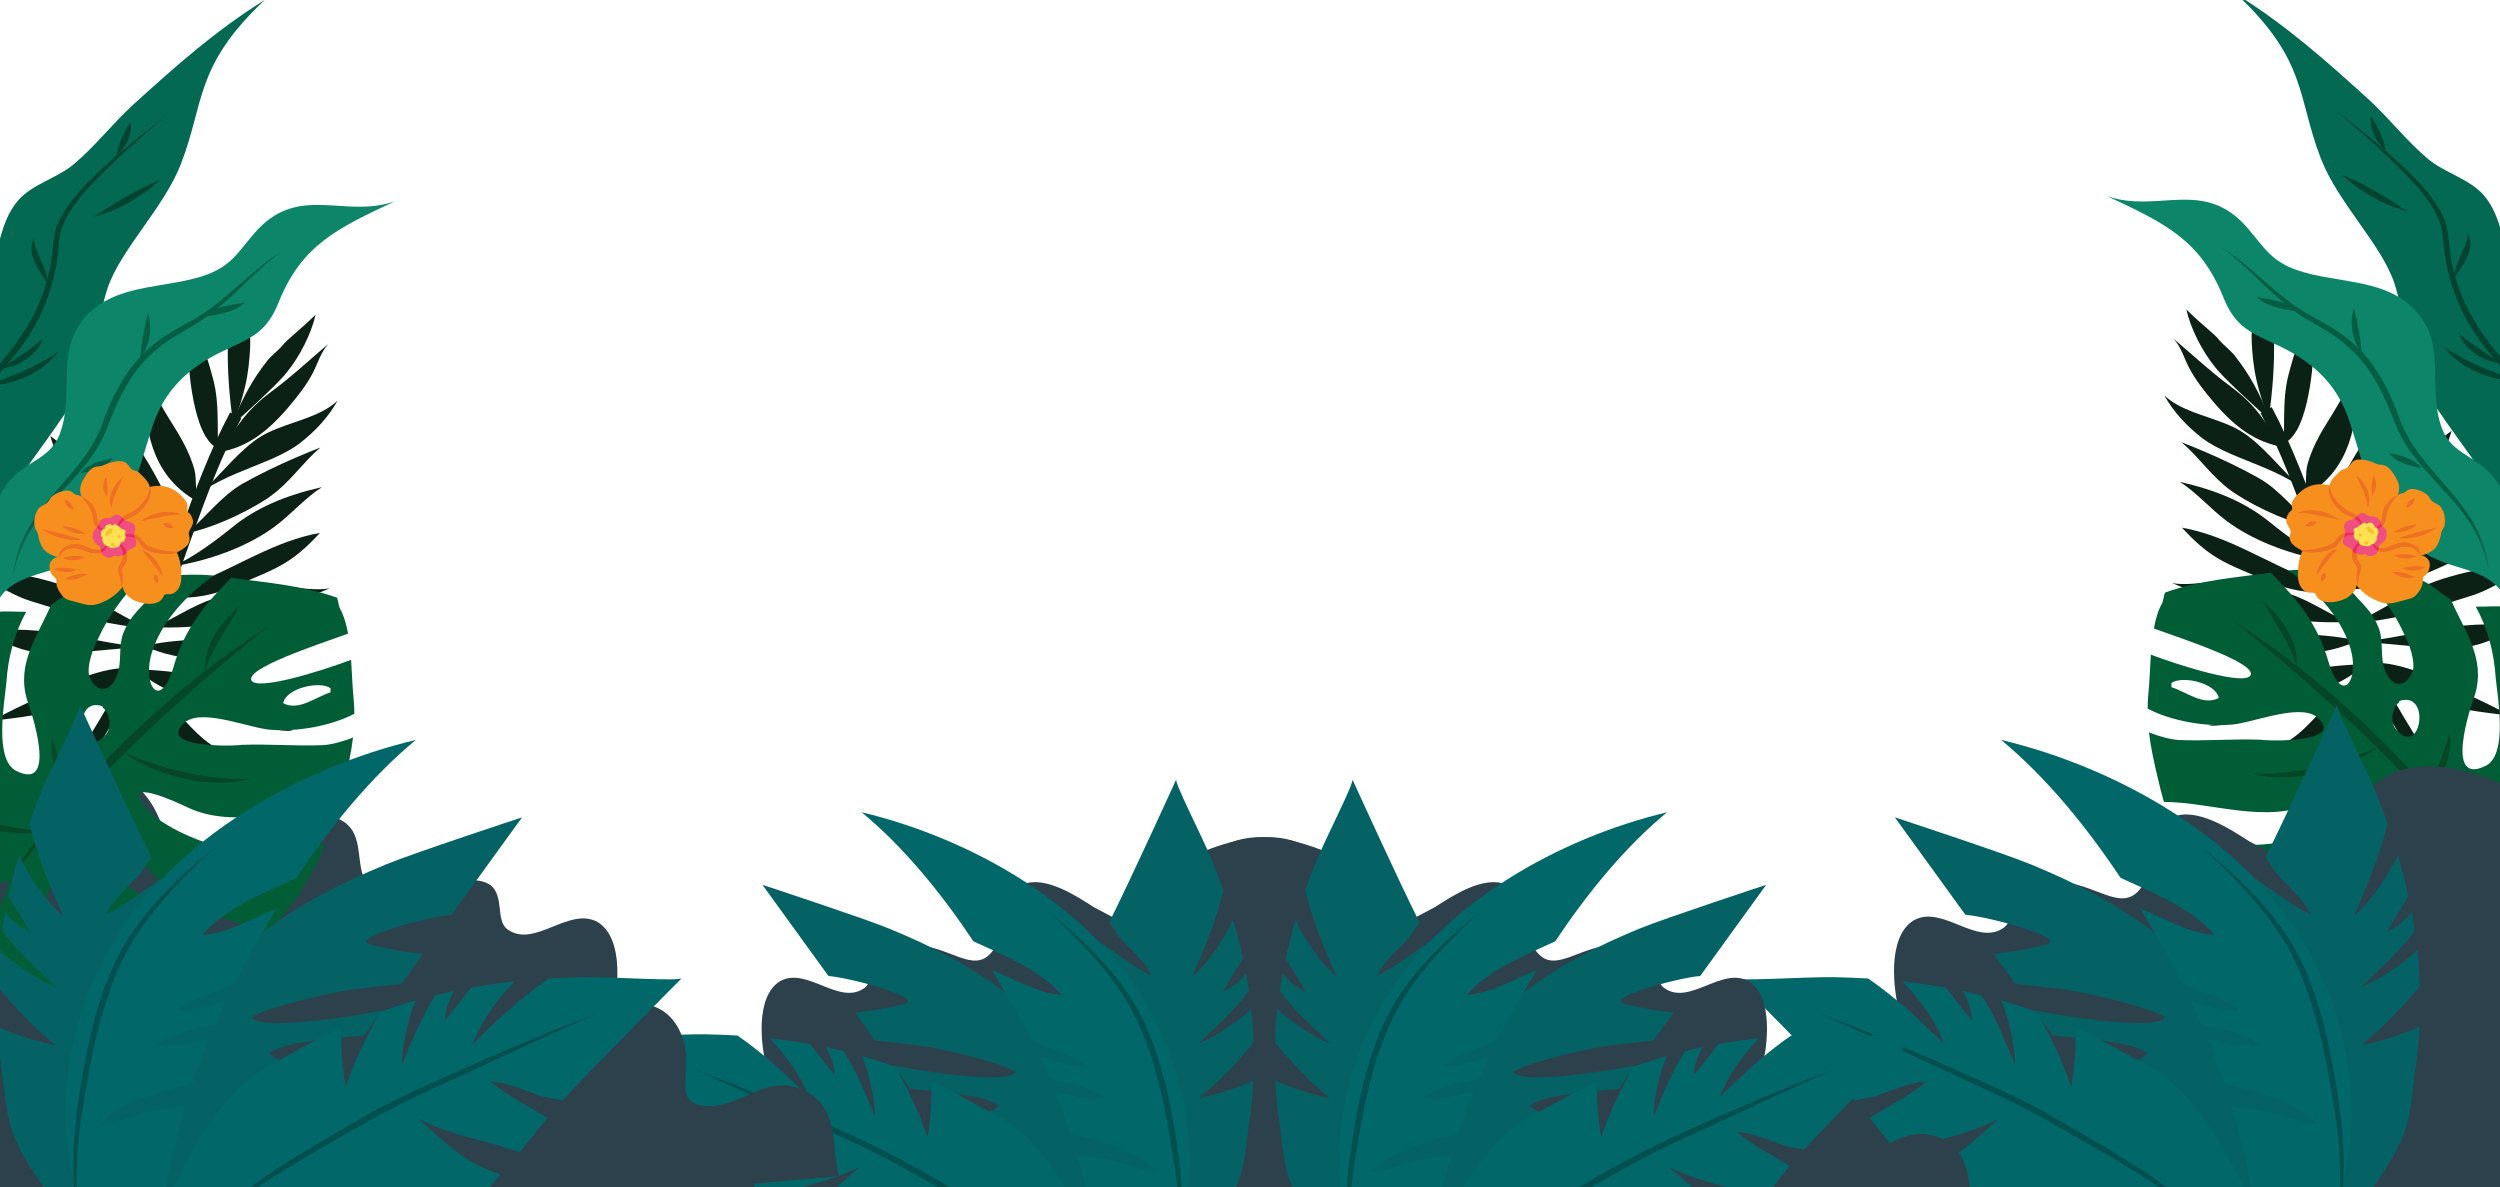 <?xml version="1.0" encoding="UTF-8"?>
<svg id="Layer_2" data-name="Layer 2" xmlns="http://www.w3.org/2000/svg" xmlns:xlink="http://www.w3.org/1999/xlink" viewBox="0 0 592.99 281.6" preserveAspectRatio="none"> 
  <defs>
    <style>
      .cls-1 {
        fill: #fee053;
      }

      .cls-2 {
        fill: #ef4f80;
      }

      .cls-3 {
        fill: #0c8568;
      }

      .cls-4 {
        fill: #036952;
      }

      .cls-5 {
        fill: #f0c62b;
      }

      .cls-6 {
        clip-path: url(#clippath-2);
      }

      .cls-7 {
        fill: #ee2a58;
      }

      .cls-8 {
        fill: #014f4f;
      }

      .cls-9 {
        clip-path: url(#clippath-1);
      }

      .cls-10 {
        fill: #026768;
      }

      .cls-11 {
        fill: #046264;
      }

      .cls-12 {
        fill: #f78f1e;
      }

      .cls-13 {
        fill: #2d414d;
      }

      .cls-14 {
        fill: #004331;
      }

      .cls-15 {
        stroke: #0b2115;
        stroke-miterlimit: 10;
        stroke-width: 3px;
      }

      .cls-15, .cls-16 {
        fill: none;
      }

      .cls-17 {
        clip-path: url(#clippath);
      }

      .cls-18 {
        fill: #ed7023;
      }

      .cls-19 {
        fill: #055d44;
      }

      .cls-20 {
        fill: #054627;
      }

      .cls-21 {
        fill: #0b2115;
      }

      .cls-22 {
        fill: #015d35;
      }
    </style>
    <clipPath id="clippath">
      <rect class="cls-16" width="592.99" height="281.6"/>
    </clipPath>
    <clipPath id="clippath-1">
      <path class="cls-16" d="M556.18,126.9c.11-.3,.16-.61,.07-.95-.1-.37-.32-.69-.28-1.1,.06-.53,.32-.95,.78-1.24,.37-.24,.77-.24,1.19-.36,.47-.14,.77-.41,1.08-.76,.39-.44,.76-.91,1.45-.81,.67,.09,1.1,.74,1.79,.79,1.2,.09,2.03,.13,2.42,1.45,.15,.5,.2,.69,.6,1.03,.4,.33,.64,.57,.76,1.09,.21,.85,.03,1.71-.56,2.39-.32,.36-.86,.48-1.1,.91-.24,.43-.17,1.02-.37,1.49-.25,.56-.75,.93-1.37,1.03-.29,.05-.7,.07-.97-.04-.23-.09-.38-.34-.62-.38-.18-.03-.45,.1-.63,.12-.48,.05-.96-.06-1.42-.2-.59-.17-.72-.34-1.02-.86-.18-.31-.52-.46-.83-.62-.69-.34-1.48-.61-1.45-1.5,.02-.53,.32-.99,.49-1.47Z"/>
    </clipPath>
    <clipPath id="clippath-2">
      <path class="cls-16" d="M31.9,127.28c-.11-.3-.16-.61-.07-.95,.1-.37,.32-.69,.28-1.1-.06-.53-.32-.95-.78-1.24-.37-.24-.77-.24-1.19-.36-.47-.14-.77-.41-1.08-.76-.39-.44-.76-.91-1.45-.81-.67,.09-1.1,.74-1.79,.79-1.2,.09-2.03,.13-2.42,1.45-.15,.5-.2,.69-.6,1.03-.4,.33-.64,.57-.76,1.09-.21,.85-.03,1.71,.56,2.39,.32,.36,.86,.48,1.1,.91,.24,.43,.17,1.02,.37,1.49,.25,.56,.75,.93,1.37,1.03,.29,.05,.7,.07,.97-.04,.23-.09,.38-.34,.62-.38,.18-.03,.45,.1,.63,.12,.48,.05,.96-.06,1.42-.2,.59-.17,.72-.34,1.02-.86,.18-.31,.52-.46,.83-.62,.69-.34,1.48-.61,1.45-1.5-.02-.53-.32-.99-.49-1.47Z"/>
    </clipPath>
  </defs>
  <g id="Layer_1-2" data-name="Layer 1">
    <g class="cls-17">
      <g>
        <g>
          <path class="cls-15" d="M537.52,97.29c9.28,17.31,15.23,40.81,23.37,58.64,5.1,11.17,10.07,17.77,16.02,28.51"/>
          <g>
            <path class="cls-21" d="M525.43,87.1c-3.11-3.8-5.85-9.25-6.84-13.69,4.53,4.41,6.43,5.52,7.97,7.43,.7,.87,2.56,2.29,3.49,3.49,3.6,4.63,5.46,8.05,8.6,15.41-.26-.62-.59-.36-1.8-1.48-2.85-2.65-7.31-6.62-10.46-10.03-.33-.35-.64-.74-.96-1.13Z"/>
            <path class="cls-21" d="M529.1,91.68c5.85,4.3,8.34,8.34,11.92,14.24-5.71-1.03-10.06-4.23-13.74-8.07-.69-.73-1.37-1.47-2.02-2.23-2.19-2.56-4.52-5.47-6.05-8.45-1.18-2.29-1.86-4.9-3.69-6.85,3.22,2.7,6.38,5.59,9.69,8.31,1.27,1.05,2.57,2.07,3.9,3.05Z"/>
            <path class="cls-21" d="M531.55,102.29c4.94,3.01,9.53,9.06,13.71,12.86-5.08-3.35-11.02-5.25-16.15-7.49-2.6-1.14-4.99-2.36-6.96-3.9-3.58-2.82-6.56-6.02-8.79-9.97,3.79,3.55,9.54,4.69,14.51,6.7,1.29,.52,2.53,1.1,3.67,1.79Z"/>
            <path class="cls-21" d="M535.93,113.5c4.9,2.78,8.99,8.21,13.14,11.69-5.04-.91-13.07-4.3-19.09-8.24-.24-.16-.46-.33-.69-.5-4.62-3.28-7.65-7.99-11.84-11.55,3.87,1.51,7.96,3.25,11.88,5.15,2.28,1.1,4.51,2.26,6.6,3.44Z"/>
            <path class="cls-21" d="M538.28,123.77c4.03,3.27,9.27,7.18,14.09,9.32-8.49-1.34-17.01-4.49-23.14-8.74-.42-.29-.83-.59-1.23-.89-3.76-2.85-6.99-6.62-10.94-9.16,4.23,.96,8.26,2.19,12.05,3.89,3.24,1.46,6.31,3.26,9.16,5.58Z"/>
            <path class="cls-21" d="M564.99,124.84c-1.4,1.11-2.5,2.13-3.63,3.19-2.04,1.92-4.18,3.99-8.32,7.09,1.19-1.07,4.61-7.16,7.73-12.37,1.69-2.84,3.3-5.42,4.39-6.78,4.66-5.81,10.49-9.38,16.36-13.79-1.97,6.71-5.63,12.14-8.37,15.4-2.53,3.01-5.04,4.78-8.15,7.26Z"/>
            <path class="cls-21" d="M583.02,132.56c-4.84,2.42-11.37,5.51-19.1,6.68-3.09,.47-6.36,.64-9.81,.33,.27,.07,.54,.16,.8,.22-5.22,1.57-11.24,.22-14.72-1.07-.33-.12-.64-.24-.92-.36-3.96-1.69-8.04-3.16-11.85-5.16-3.92-2.06-6.95-4.84-9.86-8.04,5.33,.94,10.34,3,15.19,5.29,1.35,.64,2.68,1.29,4.01,1.94,5.04,2.48,11.59,5.65,17.21,7.15,3-.8,5.68-2.24,8.3-3.83,3.24-1.97,6.39-4.17,9.96-5.68,8.31-3.53,16.37-8.52,25.11-10.43-1.71,1.31-2.93,3.34-4.35,4.95-2.79,3.18-6.14,6.11-9.98,8.03Z"/>
            <path class="cls-21" d="M558.06,147.81c3.24-1.3,6.28-3.03,9.32-4.78,3.81-2.18,7.63-4.36,11.86-5.68,4.67-1.45,9.82-2.74,14.75-2.85,1.73-.04,3.78,.31,5.6,.18-1.72,.59-3.56,1.98-4.92,2.69-2.93,1.53-5.74,3.15-8.95,4.09-4.04,1.18-8.94,3.01-15.15,4.44-3.68,.85-7.82,1.56-12.51,1.91Z"/>
            <path class="cls-21" d="M581.96,148.64c6.94-.86,13.87-.76,20.67,.78-4.05-.89-9.13,1.38-12.79,2.77-4.07,1.55-7.83,1.77-12.64,1.49-4.53-.27-9.98-.98-17.54-1.46,4.72-.36,9.85-1.43,14.92-2.38,2.49-.47,4.98-.9,7.39-1.2Z"/>
            <path class="cls-21" d="M578.96,161.68c.14,.07,.29,.14,.42,.21,5.3,2.68,10.92,4.95,16.04,7.91-2.87-.47-6.49-.77-9.61-1.35-1.74-.33-3.51-.67-5.36-1.13-5.47-1.37-11.6-3.77-19.41-9.83,5.18-1.21,13.32,1.92,17.92,4.19Z"/>
            <path class="cls-21" d="M552.63,166.52c2.95-2.94,6.13-5.4,10.29-5.72-1.35,2.61-3.31,5.35-5.59,7.83-5.24,5.71-12.2,10.09-17.58,8.53,5.18-1.62,8.82-6.59,12.88-10.65Z"/>
            <path class="cls-21" d="M549.73,164.06c-4.16,1.57-8.44,2.74-12.06,4.26-4.12,1.74-9.19,4.15-13.88,3.77,6.58-.8,12.47-6.1,17.62-9.86,1.77-1.29,3.61-2.19,5.51-2.83,4.41-1.5,9.14-1.59,14.1-1.92-3.15,3.07-7.17,5.02-11.3,6.58Z"/>
            <path class="cls-21" d="M526.17,152.24c-3.17-.73-7.85-1.5-10.66-3.21,9.06,1.93,18.89,1.24,28.48,1.39,5.2,.08,10.34,.41,15.25,1.56-4.74,2.14-9.4,2.96-13.9,3.05-6.8,.13-13.26-1.43-19.17-2.79Z"/>
            <path class="cls-21" d="M542.82,140.77c5.16,1.71,9.25,4.68,14.08,6.77-4.98,.2-9.52-.07-13.79-.66-10.29-1.42-18.94-4.8-27.86-8.57,3.1,.56,6.49-.11,9.63-.19,5.48-.14,10.84,.54,16.05,2.06,.64,.18,1.27,.38,1.9,.59Z"/>
            <path class="cls-21" d="M559.26,118.63c-2.51,2.89-5.64,5.67-9.31,8.57,1.4-2.54,1.94-5.65,3.06-8.33,.74-1.78,1.57-3.53,2.46-5.25,1.62-3.14,3.44-6.19,5.34-9.14,2.3-3.57,2.49-4.48,4.95-7.95,.75-1.06,3.2-5.05,3.78-6.21-1.49,5.59-2.56,11.27-3.99,16.86-1.09,4.27-3.24,7.94-6.28,11.45Z"/>
            <path class="cls-21" d="M553.62,111.76c-1.76,2.29-4.1,4.36-7.23,6.07,.89-2.13,.29-5.39,.97-7.82,.3-1.07,.68-2.11,1.1-3.14,1.01-2.44,2.33-4.76,3.75-7,3.09-4.87,5.84-9.97,8.09-15.2-1.48,7.57-.27,18.77-6.69,27.09Z"/>
            <path class="cls-21" d="M544.66,102.27c-.82,1.37-1.79,2.41-2.96,2.86,.15-3.89-.05-7.72,.33-11.57,.15-1.51,.37-3.02,.76-4.53,1.31-5.19,3.17-10.15,4.6-15.22,1.42,4.2,1.48,9.9,1,14.28-.48,4.4-1.54,10.52-3.72,14.18Z"/>
            <path class="cls-21" d="M534.09,80.94c-.05-1.07-.01-2.12,.08-3.16,.45-4.85,1.32-9.64,2.42-14.29,.54,4.89,2.31,9.58,2.69,14.6,.05,.65,.07,1.31,.09,1.98,.2,6.28-.39,13.4-1.21,18.86-1.16-2.11-2.36-6.26-2.88-8.54-.73-3.13-1.04-6.25-1.2-9.45Z"/>
          </g>
        </g>
        <g>
          <path class="cls-22" d="M618.93,190.78c-2.17,1.44-4.68,4.64-7.19,5.22-4.41,.93-6.02-1.45-3.21-4.77,2.89-4,9.4-5.68,13.19-9.99,1.15-1.64,2.23-3.43,3.35-5.15-.65-3.97-.89-7.9-4.24-11.29-2.02-1.95-4.51-3.2-6.65-4.82-.31,5.55-1.25,11.58-2.84,16.45-.72,2.56-3.31,9.08-6.64,9.29-4.75,.06-2.72-5.26-2-7.82,2.27-7.84,5.89-14.63,7.21-22.64-1.1-1.66-2.06-3.31-3.45-4.68-3.14-2.82-6.87-5.42-10.65-6.36-2.85-.71-5.83-.26-8.57-.32,2.9,5.22,4.35,11.03,4.72,16.82,.48,4.76,2.88,18.03-2.18,20.83-10.22,5.32-3.75-14.1-2.73-16.77,2.6-8.71-2.54-15.14-5.71-22.56-2.5-1.52-4.68-3.73-7.22-4.68-3.81-1.92-6.62-1.24-10.77-1.39-1.07-.05-2.12-.13-3.16-.21,4.05,4.3,7.62,9.03,9.94,14.21,1.19,2.2,2.86,6.53,2.15,9.09-1.77,4.25-5.02,3.77-6.58-.27-1.23-3.17-.25-6.81-1.47-9.99-1.23-3.18-2.91-4.87-5.22-7.33-1.68-2.01-3.97-4.08-5.84-6.31-3.37-.25-6.75-.37-10.33-.04,.7,.52,1.39,1.04,2.04,1.56,5.41,4.3,10.27,9.79,12.42,16.25,2.72,7.9-1.79,14.78-5.02,3.78-2.6-9.09-7.44-14.74-13.64-21.05-8.6,1.16-17.11,1.84-25.09,4.71-.37,.8-.34,1.77-.72,2.56-.93,1.64-1.53,3.71-1.93,5.97,7.06,2.54,24.66,8.3,22.88,11.16-1.49,2.32-15.81-2.03-23.6-4.95-.24,3.39-.32,6.74-.61,9.38-.11,1.17-.15,2.3-.16,3.41,5.65,2.98,13.71,4.26,19.34,3.83,4.75-.07,16.4-5.23,20.77-1.87,7.1,6-10.71,5.82-13.25,5.42-6.58-.26-12.83,.34-19.41,.07-1.87-.11-4.68-.82-7.13-1.82,.41,3.55,1.18,7.03,2.1,10.87,.41,1.85,.9,3.73,1.44,5.62,11.73,.1,24.27,5.36,35.58,.15,2.58-1.26,15.61-7.26,10.4-.45-3.08,4.39-12.73,8.52-18.05,9.77-8.2,1.84-16.55-.46-24.82-.51,3.2,7.74,7.69,15.08,13.82,20.57,.19,.18,.39,.36,.59,.54,7.28-3.32,15.62-5.3,22.03-9.98,3.26-2.16,12-14.83,16.67-11.58,5.31,4.01-8.78,11.7-11.14,13.54-5.28,4.86-7.69,8.35-14.61,9.86-1.95,.36-4.84,1.75-7.55,2.97,6.13,5.18,12.58,9.57,19.92,12.15,2.95-2.52,6.2-6.72,8.78-8.92,2.74-2.63,6.11-4.5,7.91-7.77,2.21-3.1,1.43-7.75,3.87-10.27,6.68-8.31,7.2,8.92,5.02,12.99-3.98,7.48-13.48,8.86-16.25,16.14,1.15,.13,2.31,.23,3.5,.27,5.87,.19,13.17,.53,18.3-2.96,2.36-1.83,4.09-7.06,6.79-8.03,3.18-1.47,6.54,1.93,10.21-.06-2.38-7.03-12.54-13.9-12.79-20.72l1.01-.03c2.96,.59,5.27,3.04,7.85,4.41,3.7,1.63,8.49,2.54,12.23,2.52,3.44,.08,6.85-.82,9.62-2.47,4.64-2.99,3.45-5.18,4.21-9.4,1.58-7.42,4.04-11.19,1.81-17.7-2.79,2.12-6.78,3.75-9.23,5.57Zm-92.65-25.23c-3.67,1.98-7.74-1.49-11.21-2.55l-.03-.97c2.36-1.83,10.51-.16,11.25,3.52Zm30.07,61.85c.52,3.1-4.05,5.4-4.79,1.72l.08-.68c.23-2.05,4.16-5.11,4.72-1.04Zm12.08-54.31c-1.68-1.7-1-5.23,.57-6.45l.19-.4c7.6-2.4,4.94,13.67-.76,6.85Z"/>
          <path class="cls-20" d="M591.11,207.44c-6.39-8.69-13.78-16.47-21.33-24.13-12.5-12.85-25.86-24.71-39.93-35.89,12.18,7.67,23.38,16.87,33.72,26.88,10.17,10.14,20.27,20.68,27.54,33.14h0Z"/>
          <g>
            <path class="cls-20" d="M575.37,187.55c2.79-4.29,4.26-8.95,5.71-13.81,.67,5.14-1.28,10.88-5.71,13.81h0Z"/>
            <path class="cls-20" d="M544.79,158.23c-1.59-5.87-5.34-10.48-8.16-15.75,4.48,3.96,8.64,9.47,8.16,15.75h0Z"/>
            <path class="cls-20" d="M582.6,196.18c8.03-1.31,16.79-1.71,22.93-7.75-4.63,7.66-14.83,8.61-22.93,7.75h0Z"/>
            <path class="cls-20" d="M534.01,183.51c10.37,.32,20.69-2.23,30.15-6.37-7.75,5.82-20.72,8.9-30.15,6.37h0Z"/>
          </g>
        </g>
        <g>
          <path class="cls-4" d="M630.75,131.61c-.33,3.53,.69-3.31,.72-4.28,.26-6.59-.97-12.13-2.92-18.46-3.19-10.34-7.68-21.83-16.26-29.15-6.45-5.5-12.33-6.68-15.87-14.38-2.76-6.01-2.65-13.61-7.22-18.96-3.35-3.92-9.33-5.37-13.25-8.65-5.1-4.26-9.36-9.84-14.34-14.35-9.94-9.01-19.39-17.42-30.96-24.62,16.68,15.73,14.16,24.13,19.86,38.87,4.03,10.42,14.18,20.14,17.35,29.33,2.72,7.86,1.92,16.15,6.69,24.39,4.39,7.58,10.25,14.69,15.08,22.16,8.37,12.94,20.93,56.5,41.1,18.11Z"/>
          <g>
            <path class="cls-14" d="M619.66,133.26c-2.61-10.32-4.82-21.21-11.26-29.9-6.45-8.47-15.32-15.09-21.38-24.28-4.56-6.83-7.13-14.91-7.62-23.1-.47-7.21-8.42-14.21-13.36-19.12-3.89-3.72-8.04-7.16-12.07-10.75,4.24,3.33,8.49,6.65,12.57,10.21,5.14,4.77,10.9,9.71,13.58,16.44,.97,3.61,.76,7.42,1.78,11.02,2.37,10.54,9.16,19.22,16.64,26.78,15.01,14.52,17.38,22.59,21.12,42.72h0Z"/>
            <path class="cls-14" d="M582.09,66.05c.09-3.92,2.98-6.85,3.33-10.75,1.81,3.82-1.3,7.69-3.33,10.75h0Z"/>
            <path class="cls-14" d="M565.88,35.64c-2.33-1.87-3.87-5.04-3.48-8.04,1.65,2.53,2.88,5.03,3.48,8.04h0Z"/>
            <path class="cls-14" d="M571.13,50.14c-5.9-1.44-11.26-4.72-15.76-8.74,5.61,2.26,10.72,5.43,15.76,8.74h0Z"/>
            <path class="cls-14" d="M597.32,90.49c-6.57-.33-13.72-2.85-17.7-8.34,5.43,3.92,11.55,5.94,17.7,8.34h0Z"/>
            <path class="cls-14" d="M592.99,86.19c-3.1-.43-6.09-1.93-8.15-4.32-.68-.81-1.25-1.74-1.52-2.77,.8,.69,1.55,1.33,2.33,1.92,2.29,1.78,5.08,3.3,7.33,5.16h0Z"/>
          </g>
        </g>
        <g>
          <path class="cls-3" d="M597.85,162.94c1.19-14.67,4.76-34.95-6.14-49.4-4.22-5.59-10.11-5.65-12.45-11.83-3.84-10.14,1.91-21.22-7.9-29.56-6.99-5.94-17.67-5.16-26.04-7.92-6.62-2.17-8.14-5.42-12.21-10.14-10.37-12.04-21.25-3.33-33.33-7.58,13.62,6.38,22.11,10.36,27.55,23.93,2.94,7.33,6.55,8.43,13.31,11.64,8.29,3.94,13.9,9.38,16.69,17.98,5.15,15.85,6.83,28.78,25.17,34.28,7.11,2.13,11.07,3.66,13.15,11.16,1.05,3.78,2.21,15.19,2.19,17.44Z"/>
          <g>
            <path class="cls-19" d="M527.02,58.68c7.13,4.53,12.7,11.26,19.95,15.57,3.72,2.08,7.57,3.99,10.78,6.86,5.86,4.89,9.2,11.93,11.72,18.96,3.48,9,11.6,14.85,16.59,22.93,2.22,3.65,3.75,7.74,4.2,11.97-.79-4.17-2.44-8.12-4.82-11.57-5.31-7.88-13.72-13.65-17.26-22.79-2.59-6.8-5.7-13.64-11.32-18.46-3.11-2.86-6.93-4.71-10.5-6.91-7.24-4.62-12.51-11.45-19.34-16.54h0Z"/>
            <path class="cls-19" d="M558.32,73.11c1,3.54,1.58,7.04,1.89,10.7-2.29-2.97-2.97-7.13-1.89-10.7h0Z"/>
            <path class="cls-19" d="M535.25,70.45c2.9,.52,5.69,.99,8.44,2.03,3.21,1.39,3.22,1.67-.3,1.13-2.87-.44-5.94-1.12-8.14-3.16h0Z"/>
            <path class="cls-19" d="M566.75,107.39l2.05,.53c1.35,.36,2.68,.81,3.88,1.57,.61,.38,1.21,.85,1.64,1.48-.76-.1-1.43-.24-2.11-.41-2.02-.55-4.32-1.27-5.47-3.18h0Z"/>
          </g>
        </g>
        <g>
          <g>
            <path class="cls-12" d="M561.19,127.48c.78-2.25,.07-4.61-1.04-6.6-.68-1.21-1.38-2.32-2.52-3.2-1.29-1-2.91-1.88-4.48-2.39-2.86-.93-5.76-.38-7.88,1.73-.61,.61-1.34,1.33-1.62,2.16-.18,.55,.17,1.25-.04,1.73-.1,.23-.48,.46-.64,.67-.31,.42-.57,1-.66,1.5-.17,1.02,.56,1.71,.91,2.59,.24,.6-.03,.96-.1,1.56-.06,.54,.1,1.11,.42,1.55,.62,.84,2.22,1.86,3.3,1.91,1.61,.06,3.21-.17,4.75-.58,.7-.18,1.54-.41,2.12-.87,.64-.51,.96-1.34,1.59-1.88,1.19-1.01,3.14-1.05,4.37-.09,.2,.16,.38,.33,.6,.46,.22,.12,.5,.19,.73,.09,.12-.05,.14-.24,.18-.37Z"/>
            <path class="cls-12" d="M546.3,130.38c-.98,1.78-1.36,4.06-1.19,6.84,.1,1.6,1.18,3.41,2.84,3.35,.34-.01,.71-.1,1,.08,.25,.15,.36,.45,.49,.71,1.25,2.43,5.97,1.48,7.73,.1,2.12-1.66,1.74-2.58,2.14-5.24,.1-.68,.49-1.51,.13-2.16-.35-.61-.76-.82-.89-1.54-.14-.78-.22-1.59,.08-2.35,.42-1.08,1.36-1.66,2.32-2.21,.21-.12,.51-.09,.48-.48-.03-.36-.63-.76-.91-.93-1.17-.7-2.86-.94-4.19-.89-5.12,.2-8.39,1.77-10.01,4.72Z"/>
            <path class="cls-12" d="M560.88,127.23c-.69,.24-1.56,.63-2.03,1.18-.68,.78-.45,1.71-.72,2.61-.15,.49-.44,.93-.56,1.43-.15,.59,.05,1.14,.09,1.73,.08,1.15,.03,2.13,.51,3.22,1.18,2.68,4.14,4.78,7.01,5.58,1.93,.54,3.73-.33,5.57-.75,1.1-.25,1.81-.42,2.56-1.33,.82-1,1.47-2.17,1.4-3.45-.04-.74,.41-.8,.88-1.32,.59-.65,.9-1.96,.66-2.8-.18-.65-.77-1.22-1.4-1.47-.19-.08-.54-.09-.71-.2-.24-.17-.26-.46-.36-.72-.38-.99-1.68-1.51-2.69-1.73-1.69-.36-3.44,.84-5.08,1.14-1.33,.24-2.42,.1-3.06-1.13-.39-.76-.64-2.14-2.06-1.99Z"/>
            <path class="cls-12" d="M561.01,127.3c0-.08-.01-.17-.01-.26,0-.96,1.09-.72,1.73-1.1,.74-.44,1.77-.89,2.24-1.62,.34-.53,.48-1.21,.55-1.82,.21-1.91,1.06-3.31,2.58-4.55,.64-.52,.97-.82,1.78-.95,.62-.1,.85-.58,1.38-.83,1.24-.59,3.45,.37,4.4,1.13,.53,.43,.69,1.11,1.18,1.54,.64,.55,1.52,.72,2.08,1.4,.93,1.13,1.25,3.19,.85,4.56-.11,.38-.35,.68-.52,1.03-.21,.43-.25,.89-.36,1.35-.24,1.03-.6,2.11-1.36,2.91-1.16,1.22-3.34,1.9-5.02,1.93-1.84,.03-3.68-.09-5.49-.34-.72-.1-1.44-.22-2.11-.49-1.09-.43-1.99-1.22-2.86-1.99-.59-.52-.98-1.13-1.06-1.89Z"/>
            <path class="cls-12" d="M560.21,127.47c.67-1.51,.12-3.35-1.11-4.51-.64-.61-1.53-.9-2.31-1.31-.74-.38-1.41-.87-1.98-1.46-.96-.98-1.88-2.31-2.21-3.63-.45-1.79,.55-2.96,1.8-4.14,.32-.31,.61-.68,.99-.91,.37-.22,.81-.25,1.19-.45,.72-.37,.89-1.05,1.47-1.54,1.31-1.11,4.08-.23,5.44,.43,.71,.35,1.46,.2,2.18,.47,1.13,.43,1.84,1.61,2.43,2.56,.98,1.58,1.26,2.79,.63,4.52-.26,.73-.77,1.51-1.33,2.07-.52,.52-1.19,.89-1.57,1.54-.56,.96-.34,2.09-.99,3.02-1.05,1.52-1.94,3.67-4.65,3.33Z"/>
          </g>
          <g>
            <path class="cls-18" d="M567.35,135.7c1.96-.13,3.63,.32,5.38,1.19-1.9,.5-3.84-.01-5.38-1.19h0Z"/>
            <path class="cls-18" d="M569.81,134.75c1.9-.5,3.58-.62,5.51-.22-1.69,.97-3.76,1.1-5.51,.22h0Z"/>
            <path class="cls-18" d="M554.52,130.06c-1.8,2.06-3.34,4.1-4.99,6.24,.37-2.74,2.36-5.32,4.99-6.24h0Z"/>
            <path class="cls-18" d="M551.48,135.81c.34,.95,.1,1.58-.74,2.13-.5-.88-.18-1.73,.74-2.13h0Z"/>
            <path class="cls-18" d="M544.97,121.66c3.28-1.4,7.19-.33,9.96,1.66-3.34-.69-6.5-1.65-9.96-1.66h0Z"/>
            <path class="cls-18" d="M549.54,123.79c-.69,.97-1.54,1.27-2.69,.94,.62-.95,1.62-1.29,2.69-.94h0Z"/>
            <path class="cls-18" d="M545.5,130.31c1.24,.43,2.55,.08,3.8-.12,1.19-.26,2.54-.54,3.62-1.03,1.16-.5,1.54-2.12,2.87-2.55,1.34-.59,2.96-.27,3.89,.69-1.16-.64-2.54-.55-3.54,.01-1.13,.6-1.49,2.25-2.77,2.75-1.92,.78-3.92,1.04-5.96,.9-.65-.04-1.36-.24-1.9-.65h0Z"/>
            <path class="cls-18" d="M559.15,138.74c-.11-1.04-.27-2.08-.11-3.12,.08-.5,.17-.97,.02-1.23-.27-.46-1.08-1.26-1.05-2.11-.45-2.13,1-3.83,2.93-4.32-.78,.68-1.57,1.33-1.88,2.17-.29,.79-.19,1.83,.07,2.6,.11,.32,.55,.66,.81,1.3,.22,.72,0,1.29-.15,1.76-.29,.94-.35,1.97-.65,2.94h0Z"/>
            <path class="cls-18" d="M574.35,131.75c-.34,0-.57-.34-.66-.63-.65-1.2-2.38-1.61-3.63-1.49-1.8,.28-3.35,1.45-5.36,1.18-.68-.07-1.38-.48-1.71-1.07-.36-.59-.39-1.2-.62-1.77,.42,.46,.63,1.09,1.02,1.47,1.34,1.27,3.13,.23,4.7-.3,1.8-.79,4.11-.56,5.45,.99,.21,.26,.37,.58,.42,.9,.04,.3,.08,.59,.4,.71h0Z"/>
            <path class="cls-18" d="M573.2,131.97c-1.68,.8-3.67,.68-5.32-.19,1.82-.5,3.57-.37,5.32,.19h0Z"/>
            <path class="cls-18" d="M562.89,125.85c.66-.61,1.46-1.12,1.78-1.77,.35-.69,.31-1.48,.5-2.45,.37-1.86,1.79-3.4,3.49-4.11-1.14,1.32-2.19,2.61-2.52,4.32-.17,.74-.19,1.81-.81,2.65-.67,.86-1.59,1.09-2.44,1.36h0Z"/>
            <path class="cls-18" d="M560.5,126.09c-.21-1.2-.87-2.22-1.72-2.9-.82-.64-2.1-.89-3.16-1.66-1.89-1.45-3.82-3.97-3.07-6.44,.07,2.35,1.91,4.28,3.64,5.62,.97,.74,2.19,1,3.11,1.9,.92,.93,1.41,2.26,1.2,3.48h0Z"/>
            <g>
              <path class="cls-18" d="M545.5,130.31c1.24,.43,2.55,.08,3.8-.12,1.19-.26,2.54-.54,3.62-1.03,1.16-.5,1.54-2.12,2.87-2.55,1.34-.59,2.96-.27,3.89,.69-1.16-.64-2.54-.55-3.54,.01-1.13,.6-1.49,2.25-2.77,2.75-1.92,.78-3.92,1.04-5.96,.9-.65-.04-1.36-.24-1.9-.65h0Z"/>
              <path class="cls-18" d="M559.15,138.74c-.11-1.04-.27-2.08-.11-3.12,.08-.5,.17-.97,.02-1.23-.27-.46-1.08-1.26-1.05-2.11-.45-2.13,1-3.83,2.93-4.32-.78,.68-1.57,1.33-1.88,2.17-.29,.79-.19,1.83,.07,2.6,.11,.32,.55,.66,.81,1.3,.22,.72,0,1.29-.15,1.76-.29,.94-.35,1.97-.65,2.94h0Z"/>
              <path class="cls-18" d="M574.35,131.75c-.34,0-.57-.34-.66-.63-.65-1.2-2.38-1.61-3.63-1.49-1.8,.28-3.35,1.45-5.36,1.18-.68-.07-1.38-.48-1.71-1.07-.36-.59-.39-1.2-.62-1.77,.42,.46,.63,1.09,1.02,1.47,1.34,1.27,3.13,.23,4.7-.3,1.8-.79,4.11-.56,5.45,.99,.21,.26,.37,.58,.42,.9,.04,.3,.08,.59,.4,.71h0Z"/>
              <path class="cls-18" d="M562.89,125.85c.66-.61,1.46-1.12,1.78-1.77,.35-.69,.31-1.48,.5-2.45,.37-1.86,1.79-3.4,3.49-4.11-1.14,1.32-2.19,2.61-2.52,4.32-.17,.74-.19,1.81-.81,2.65-.67,.86-1.59,1.09-2.44,1.36h0Z"/>
              <path class="cls-18" d="M560.5,126.09c-.21-1.2-.87-2.22-1.72-2.9-.82-.64-2.1-.89-3.16-1.66-1.89-1.45-3.82-3.97-3.07-6.44,.07,2.35,1.91,4.28,3.64,5.62,.97,.74,2.19,1,3.11,1.9,.92,.93,1.41,2.26,1.2,3.48h0Z"/>
            </g>
            <path class="cls-18" d="M558.89,112.66c2.04,1.78,3.97,4.85,2.75,7.59-.26-2.88-1.84-4.9-2.75-7.59h0Z"/>
            <path class="cls-18" d="M563,112.78c.81,1.48,.86,3.45-.37,4.71-.11-1.73-.21-3.06,.37-4.71h0Z"/>
            <path class="cls-18" d="M578.02,125.11c-1.94,1.53-4.39,2.25-6.81,2.59-2.87,.17-2.91-.04-.14-.77,2.24-.69,4.65-1.34,6.96-1.82h0Z"/>
            <path class="cls-18" d="M573.32,124.4c-1.5,1.39-3.5,2.05-5.54,1.8,1.74-1.11,3.49-1.67,5.54-1.8h0Z"/>
            <path class="cls-18" d="M572.76,118.15c-.16,1.21-.87,2.03-2.05,2.32,.17-1.22,.86-2.01,2.05-2.32h0Z"/>
            <g>
              <g>
                <path class="cls-2" d="M556.18,126.9c.11-.3,.16-.61,.07-.95-.1-.37-.32-.69-.28-1.1,.06-.53,.32-.95,.78-1.24,.37-.24,.77-.24,1.19-.36,.47-.14,.77-.41,1.08-.76,.39-.44,.76-.91,1.45-.81,.67,.09,1.1,.74,1.79,.79,1.2,.09,2.03,.13,2.42,1.45,.15,.5,.2,.69,.6,1.03,.4,.33,.64,.57,.76,1.09,.21,.85,.03,1.71-.56,2.39-.32,.36-.86,.48-1.1,.91-.24,.43-.17,1.02-.37,1.49-.25,.56-.75,.93-1.37,1.03-.29,.05-.7,.07-.97-.04-.23-.09-.38-.34-.62-.38-.18-.03-.45,.1-.63,.12-.48,.05-.96-.06-1.42-.2-.59-.17-.72-.34-1.02-.86-.18-.31-.52-.46-.83-.62-.69-.34-1.48-.61-1.45-1.5,.02-.53,.32-.99,.49-1.47Z"/>
                <g class="cls-9">
                  <g>
                    <path class="cls-7" d="M545.5,130.31c1.24,.43,2.55,.08,3.8-.12,1.19-.26,2.54-.54,3.62-1.03,1.16-.5,1.54-2.12,2.87-2.55,1.34-.59,2.96-.27,3.89,.69-1.16-.64-2.54-.55-3.54,.01-1.13,.6-1.49,2.25-2.77,2.75-1.92,.78-3.92,1.04-5.96,.9-.65-.04-1.36-.24-1.9-.65h0Z"/>
                    <path class="cls-7" d="M559.15,138.74c-.11-1.04-.27-2.08-.11-3.12,.08-.5,.17-.97,.02-1.23-.27-.46-1.08-1.26-1.05-2.11-.45-2.13,1-3.83,2.93-4.32-.78,.68-1.57,1.33-1.88,2.17-.29,.79-.19,1.83,.07,2.6,.11,.32,.55,.66,.81,1.3,.22,.72,0,1.29-.15,1.76-.29,.94-.35,1.97-.65,2.94h0Z"/>
                    <path class="cls-7" d="M574.35,131.75c-.34,0-.57-.34-.66-.63-.65-1.2-2.38-1.61-3.63-1.49-1.8,.28-3.35,1.45-5.36,1.18-.68-.07-1.38-.48-1.71-1.07-.36-.59-.39-1.2-.62-1.77,.42,.46,.63,1.09,1.02,1.47,1.34,1.27,3.13,.23,4.7-.3,1.8-.79,4.11-.56,5.45,.99,.21,.26,.37,.58,.42,.9,.04,.3,.08,.59,.4,.71h0Z"/>
                    <path class="cls-7" d="M562.89,125.85c.66-.61,1.46-1.12,1.78-1.77,.35-.69,.31-1.48,.5-2.45,.37-1.86,1.79-3.4,3.49-4.11-1.14,1.32-2.19,2.61-2.52,4.32-.17,.74-.19,1.81-.81,2.65-.67,.86-1.59,1.09-2.44,1.36h0Z"/>
                    <path class="cls-7" d="M560.5,126.09c-.21-1.2-.87-2.22-1.72-2.9-.82-.64-2.1-.89-3.16-1.66-1.89-1.45-3.82-3.97-3.07-6.44,.07,2.35,1.91,4.28,3.64,5.62,.97,.74,2.19,1,3.11,1.9,.92,.93,1.41,2.26,1.2,3.48h0Z"/>
                  </g>
                </g>
              </g>
              <g>
                <path class="cls-1" d="M558.96,125.18c.62-.24,1.71-1.88,2.44-.88,.66-.8,1.85-.13,1.86,.82,.89-.27,1.2,1.68,.49,2.02,.37,.67-.52,2.17-1.36,1.99-.24,.66-.94,.42-1.48,.37-.94-.1-1.37-.28-1.45-1.28-.97,.19-1.48-1.36-.92-1.97-.65-.56,.08-1.19,.43-1.06Z"/>
                <g>
                  <path class="cls-5" d="M561.09,125.33c.46-.71,1.59-.33,1.41,.54,0,0-.35-.57-.35-.57,.54,.08,1.34,.82,.86,1.39-.2,.17-.38,.15-.55,.1,.07-.16,.14-.31,.09-.38-.07-.04-.09,.08-.16,.04-.24-.09-.66-.28-.91-.4,0,0,.06-.38,.06-.38,0-.03,.01,0,.06,.04,.22,.02-.34-.32-.52-.38h0Z"/>
                  <path class="cls-5" d="M561.66,128.41c.38,.53-.24,1.1-.79,.66-.23-.26-.08-.48,.11-.55,.2,.09,.38,.04,.29-.12-.11-.14-.18-.12-.16-.14,.17,.02,.27,.1,.56,.15h0Z"/>
                  <path class="cls-5" d="M560.1,126.63c.56,.9,.32-.31,0,.54-.76,.6-.93-1.04,0-.54h0Z"/>
                </g>
              </g>
            </g>
          </g>
        </g>
        <path class="cls-13" d="M607.05,193.48c-15.27-10.38-41.14-20.59-49.45,1.11-5.72,14.61-11.53,11.75-24.08,4.97-4.31-2.75-12.43-8.22-18.17-5.74-6.28,2.92-3.83,9.9-6.22,14.58-4.25,8.9-9.79,2.66-18.22,1.05-3.47-.75-8.39-2.09-11.59,.09-3.24,2.67-1.17,8.16-3.87,10.39-6.44,4.85-14.66-5.48-21.53-1.63-6.36,3.89-4.88,16.62-3.31,22.08-7.62-5.43-14.98-1.62-17.15,6.47-2.09,7.12,3.29,15.3-6.26,15.06-8.05-.12-13.47-7.81-22.37-3.63-8.4,4.22-6.11,13.13-8.2,20.25,67.5,6.08,135,12.16,202.38,19.68,1.5,.11,3,.23,4.5,.34,1,.08-1-.08-1.5-.11l5.02-104.95Z"/>
        <g>
          <path class="cls-11" d="M517.14,257.92c-.94-1.11-2.31-2.08-3.69-2.98,.31-2.14,.75-4.24,1.33-6.28,7.38,3.56,17.82,8.14,19.05,5.48,1.34-2.5-9.74-10.68-15.34-15.53,2.23-5.24,4.82-10.38,7.58-15.43,1.49,1.53,2.97,3.06,4.51,4.24,4.65,3.54,10.32,5.67,15.68,8.18-4.35-3.44-8.47-8.39-11.81-12.75-1.44-1.8-3.33-3.7-4.99-5.71,1.74-3.01,3.5-5.98,5.27-8.92,4.31,2.87,8.73,6.47,13.4,8.69-1.87-3.85-5.45-6.7-8.14-9.71-.96-1.25-1.72-2.6-2.67-3.76,5.49-10.92,17.05-36.33,17.05-36.33-.61,.75,6.35,14.05,9.13,20.78,1,2.47,1.93,4.93,2.81,7.41-1.79,7.53-5,15.26-8.02,21.97,3.51-2.84,7.89-8.82,10.46-14.46,.96,3.22,1.8,6.46,2.51,9.71-1.6,2.84-3.51,5.52-5.07,8.46,2.13-.83,4.21-2.57,5.86-4.6,.27,1.44,.51,2.89,.73,4.34-3.48,4.92-9.04,9.86-12.85,13.43,2.99-1,9.78-5.17,13.45-8.79,.31,2.82,.51,5.67,.61,8.52-4.24,5.08-8.66,9.82-13.93,14.06,2.64-.39,9.4-2.32,13.84-4.43-.17,3.27-.47,6.56-.95,9.88-.83,5.31-1.01,11.97-3.41,17.04-2.31,5.27-5.9,10.42-9.57,14.9-6.23,7.74-15.99,18.74-26.52,21.14l.4-.18c-5.93,.33-14.73-18.25-16.59-22.58-3.39-7.65-4.82-16.52-4.21-25.04,3.81,1.57,7.75,3.08,4.09-.75Z"/>
          <path class="cls-11" d="M509.41,249.92c-2.8-3.07-20.35-4.02-22.51-4.32l-4.28-5.91c4.09,.79,27.86,5.07,31.01,1.74-1.87-2.05-17.96-5.79-22.19-6.45-4.41-.65-8.95-1.15-13.41-1.63l-5.13-7.08c4.08-.4,8.18-1.16,12.05-2.07,6.78-1.37-12.92-6.75-18.77-7.22l-16.73-23.11s25.6,8.42,32.14,11.11c20.83,8.55,42.68,21.47,49.74,43.5,1.91,5.96,3.6,13.19,3.49,19.45-.26,8.31-4.38,23.41-14.76,23.45l-27.48-37.95c6.47-.02,13.68-.46,16.84-3.51Z"/>
          <path class="cls-10" d="M546.1,222.92c12.72,20.72,16.83,50.55,3.3,72.04-3.28,5.26-6.94,7.13-12.6,8.88l-.54-2.1c-.64-13.17-3.07-26.42-6.94-39.27,.56,.21,5.78,.59,7.73,1.12,3.79,.68,8.53,2.81,12.52,3.05-5.44-5.69-14.26-7.61-22.01-9.67-1.2-3.56-2.49-7.08-3.9-10.54,3.92,.97,9.91,2.29,13.07,1.42-3.01-1.69-9.54-4.37-14.44-4.67-.81-1.89-1.64-3.76-2.51-5.61,.5,.11,.99,.22,1.44,.34,2.69,.73,7.19,2.44,10.02,1.67-3.87-2.8-8.86-4.28-13.5-6.2-.74-1.47-1.49-2.93-2.26-4.37-2.43-4.45-5.03-8.97-7.8-13.46,5.88,2.28,11.76,5.97,17.61,6.2-5.25-6.19-14.49-9.98-22.3-13.52-8.14-12.21-17.58-23.81-28.34-32.73,27.72,6.62,56.81,23.19,71.47,47.44Z"/>
          <path class="cls-8" d="M522.63,201.26c9.74,7.96,19.27,17.16,24.25,28.99,3.42,7.78,5.33,16.14,6.77,24.47,1.55,8.3,2.57,16.79,2.19,25.25-.22,4.23-.74,8.44-1.71,12.55,1.31-8.32,1.25-16.78,.19-25.12-1.79-12.4-3.93-24.98-8.7-36.62-4.82-11.72-13.9-20.95-22.99-29.52h0Z"/>
          <path class="cls-10" d="M484.45,299.82c-1.42,.41-2.88,1.27-4.27,2.15-1.93-1.09-3.78-2.28-5.52-3.58,6.23-5.22,14.61-12.77,12.53-14.88-1.89-2.14-13.96,4.61-20.75,7.74-4.18-3.99-8.12-8.26-11.91-12.64,2.04-.74,4.07-1.48,5.78-2.4,5.17-2.79,9.38-7.03,13.83-10.85-4.96,2.57-11.28,4.34-16.74,5.66-2.27,.59-4.82,1.56-7.38,2.26-2.22-2.69-4.4-5.4-6.55-8.1,4.39-2.74,9.54-5.31,13.45-8.62-4.41,.2-8.5,2.3-12.42,3.54-1.57,.38-3.14,.54-4.62,.94-8.37-9.06-28.34-29.05-28.34-29.05,.48,.83,15.89-.29,23.41-.21,2.75,.05,5.47,.16,8.18,.32,6.53,4.47,12.73,10.28,18.01,15.53-1.39-4.21-5.45-10.39-9.88-14.83,3.46,.37,6.88,.86,10.27,1.46,2.11,2.51,3.95,5.23,6.18,7.75,.02-2.21-.86-4.73-2.18-6.97,1.49,.31,2.96,.65,4.44,1.01,3.39,4.98,6.01,11.81,7.98,16.57,.18-3.04-1.23-10.69-3.3-15.33,2.83,.8,5.63,1.7,8.41,2.71,3.25,5.72,6.12,11.46,8.18,17.77,.63-2.5,1.36-9.26,1.03-14.02,3.07,1.4,6.11,2.92,9.12,4.62,4.78,2.76,11.09,5.46,15.05,9.54,4.18,4.07,7.74,9.23,10.64,14.21,5.05,8.5,11.87,21.39,10.16,31.69l-.02-.43c-1.95,5.41-23.12,6.16-27.98,6.17-8.64,.1-17.68-2.01-25.62-5.8,2.96-2.8,5.91-5.72,.84-3.93Z"/>
          <path class="cls-8" d="M431.79,240.51c7.77,2.72,18.86,7.48,26.55,10.77,8.68,3.93,17.53,7.56,25.99,12.11,4.18,2.37,8.28,4.75,12.42,7.16,12.32,7.21,24.62,15.26,33.64,26.51-6.43-7.06-14.06-12.86-22.09-17.97-8.02-5.11-16.39-9.72-24.69-14.39-8.3-4.61-17.15-8.22-25.76-12.38-7.6-3.51-18.48-8.53-26.07-11.81h0Z"/>
        </g>
        <g>
          <path class="cls-13" d="M328.28,209.51c-14.29-9.71-38.48-19.26-46.26,1.04-5.35,13.67-10.79,10.99-22.53,4.65-4.03-2.57-11.62-7.69-17-5.37-5.88,2.73-3.58,9.27-5.82,13.64-3.98,8.33-9.16,2.49-17.04,.98-3.24-.7-7.85-1.96-10.85,.09-3.03,2.5-1.09,7.64-3.62,9.72-6.02,4.54-13.72-5.12-20.14-1.52-5.95,3.64-4.57,15.55-3.1,20.65-7.13-5.08-14.01-1.51-16.04,6.05-1.96,6.66,3.08,14.31-5.86,14.09-7.53-.12-12.6-7.31-20.93-3.4-7.86,3.95-5.71,12.28-7.67,18.95,63.15,5.69,126.3,11.37,189.34,18.41,1.4,.11,2.81,.21,4.21,.32,.94,.07-.94-.07-1.4-.11l4.7-98.19Z"/>
          <path class="cls-13" d="M271.5,209.51c14.29-9.71,38.48-19.26,46.26,1.04,5.35,13.67,10.79,10.99,22.53,4.65,4.03-2.57,11.62-7.69,17-5.37,5.88,2.73,3.58,9.27,5.82,13.64,3.98,8.33,9.16,2.49,17.04,.98,3.24-.7,7.85-1.96,10.85,.09,3.03,2.5,1.09,7.64,3.62,9.72,6.03,4.54,13.72-5.12,20.14-1.52,5.95,3.64,4.57,15.55,3.1,20.65,7.13-5.08,14.01-1.51,16.04,6.05,1.96,6.66-3.08,14.31,5.86,14.09,7.53-.12,12.6-7.31,20.93-3.4,7.86,3.95,5.71,12.28,7.67,18.95-63.15,5.69-126.3,11.37-189.34,18.41-1.4,.11-2.81,.21-4.21,.32-.94,.07,.94-.07,1.4-.11l-4.7-98.19Z"/>
          <g>
            <path class="cls-11" d="M355.61,269.79c.88-1.04,2.16-1.95,3.45-2.79-.29-2-.7-3.97-1.24-5.87-6.9,3.33-16.67,7.62-17.82,5.13-1.25-2.34,9.12-9.99,14.35-14.53-2.09-4.91-4.51-9.71-7.09-14.43-1.4,1.44-2.78,2.86-4.22,3.96-4.35,3.31-9.65,5.31-14.67,7.66,4.07-3.21,7.92-7.85,11.05-11.93,1.34-1.68,3.12-3.46,4.66-5.34-1.62-2.81-3.28-5.6-4.93-8.35-4.03,2.68-8.16,6.06-12.54,8.13,1.75-3.6,5.1-6.27,7.61-9.09,.9-1.17,1.61-2.43,2.5-3.52-5.14-10.21-15.95-33.99-15.95-33.99,.57,.7-5.94,13.14-8.54,19.44-.94,2.31-1.81,4.62-2.63,6.93,1.68,7.04,4.68,14.28,7.5,20.55-3.28-2.66-7.38-8.25-9.79-13.53-.9,3.02-1.68,6.04-2.35,9.08,1.5,2.65,3.29,5.16,4.74,7.92-1.99-.77-3.94-2.4-5.48-4.31-.25,1.35-.48,2.7-.68,4.06,3.26,4.61,8.45,9.23,12.02,12.57-2.79-.93-9.15-4.84-12.58-8.22-.29,2.64-.48,5.3-.57,7.97,3.97,4.75,8.1,9.19,13.03,13.16-2.47-.36-8.8-2.17-12.95-4.15,.16,3.06,.44,6.14,.89,9.25,.78,4.97,.94,11.19,3.19,15.95,2.16,4.93,5.52,9.75,8.96,13.94,5.83,7.25,14.96,17.53,24.81,19.78l-.37-.17c5.55,.31,13.78-17.07,15.52-21.12,3.18-7.16,4.51-15.45,3.94-23.42-3.57,1.47-7.25,2.88-3.83-.7Z"/>
            <path class="cls-11" d="M362.84,262.31c2.62-2.87,19.04-3.76,21.06-4.04l4-5.53c-3.83,.74-26.07,4.75-29.02,1.62,1.75-1.91,16.8-5.41,20.76-6.03,4.13-.6,8.38-1.07,12.55-1.52l4.8-6.63c-3.82-.37-7.65-1.09-11.27-1.93-6.34-1.28,12.09-6.31,17.56-6.75l15.65-21.62s-23.95,7.88-30.07,10.39c-19.49,8-39.93,20.09-46.54,40.7-1.79,5.57-3.37,12.34-3.26,18.2,.24,7.78,4.1,21.9,13.81,21.94l25.71-35.51c-6.06-.02-12.8-.43-15.75-3.29Z"/>
            <path class="cls-10" d="M328.52,237.05c-11.9,19.38-15.74,47.3-3.08,67.39,3.07,4.92,6.5,6.67,11.79,8.3l.51-1.97c.6-12.32,2.87-24.72,6.5-36.74-.52,.19-5.41,.55-7.23,1.04-3.54,.64-7.98,2.63-11.71,2.86,5.09-5.32,13.34-7.12,20.59-9.05,1.12-3.33,2.33-6.62,3.65-9.86-3.66,.91-9.27,2.14-12.23,1.33,2.81-1.58,8.93-4.09,13.51-4.37,.76-1.76,1.53-3.52,2.35-5.25-.47,.1-.93,.2-1.35,.32-2.51,.68-6.73,2.28-9.38,1.57,3.62-2.62,8.29-4,12.63-5.8,.69-1.37,1.39-2.74,2.12-4.09,2.27-4.16,4.71-8.39,7.3-12.59-5.5,2.13-11,5.58-16.47,5.8,4.92-5.79,13.56-9.33,20.87-12.65,7.62-11.42,16.45-22.28,26.52-30.62-25.93,6.2-53.15,21.7-66.87,44.38Z"/>
            <path class="cls-8" d="M350.47,216.78c-5.68,5.42-11.34,10.97-15.82,17.43-9.02,12.96-11.42,29.17-13.79,44.45-1,7.8-1.06,15.71,.14,23.5-1.84-7.71-2.03-15.75-1.29-23.62,1.35-11.79,3.35-23.68,8.01-34.66,4.7-11.06,13.61-19.67,22.75-27.1h0Z"/>
            <path class="cls-10" d="M386.19,308.99c1.33,.38,2.7,1.18,3.99,2.01,1.81-1.02,3.54-2.14,5.16-3.35-5.83-4.88-13.67-11.95-11.72-13.92,1.77-2.01,13.06,4.31,19.41,7.24,3.91-3.73,7.6-7.72,11.14-11.82-1.91-.7-3.81-1.38-5.41-2.25-4.84-2.61-8.77-6.57-12.94-10.15,4.64,2.4,10.55,4.06,15.66,5.29,2.13,.56,4.51,1.46,6.9,2.12,2.08-2.52,4.12-5.06,6.13-7.58-4.11-2.57-8.92-4.96-12.58-8.07,4.13,.19,7.96,2.15,11.62,3.32,1.46,.35,2.94,.5,4.33,.88,7.83-8.47,26.52-27.18,26.52-27.18-.45,.78-14.87-.27-21.9-.2-2.57,.05-5.12,.15-7.65,.3-6.11,4.18-11.91,9.62-16.85,14.52,1.3-3.94,5.1-9.72,9.24-13.88-3.23,.35-6.44,.8-9.61,1.37-1.97,2.35-3.7,4.9-5.78,7.25-.02-2.07,.8-4.42,2.04-6.52-1.39,.29-2.77,.61-4.15,.94-3.17,4.66-5.63,11.05-7.47,15.51-.17-2.85,1.15-10,3.09-14.35-2.65,.75-5.27,1.6-7.87,2.53-3.04,5.35-5.72,10.72-7.65,16.63-.59-2.34-1.27-8.67-.96-13.12-2.87,1.31-5.72,2.74-8.53,4.32-4.47,2.59-10.38,5.11-14.08,8.92-3.91,3.81-7.24,8.64-9.95,13.29-4.73,7.95-11.11,20.02-9.51,29.65l.02-.4c1.82,5.06,21.63,5.76,26.18,5.77,8.08,.1,16.54-1.88,23.97-5.43-2.77-2.62-5.53-5.36-.78-3.68Z"/>
            <path class="cls-8" d="M435.46,253.51c-7.05,3.06-17.28,7.8-24.37,11.09-8.05,3.9-16.33,7.28-24.09,11.59-7.77,4.36-15.6,8.68-23.1,13.45-7.51,4.77-14.65,10.19-20.68,16.78,8.42-10.54,19.92-18.09,31.45-24.84,11.45-7.11,23.63-12.74,35.94-18.03,7.21-3.08,17.54-7.49,24.86-10.04h0Z"/>
          </g>
          <g>
            <path class="cls-11" d="M244.18,269.79c-.88-1.04-2.16-1.95-3.45-2.79,.29-2,.7-3.97,1.24-5.87,6.91,3.33,16.67,7.62,17.82,5.13,1.25-2.34-9.12-9.99-14.35-14.53,2.09-4.91,4.51-9.71,7.09-14.43,1.4,1.44,2.78,2.86,4.22,3.96,4.35,3.31,9.65,5.31,14.67,7.66-4.07-3.21-7.92-7.85-11.05-11.93-1.35-1.68-3.12-3.46-4.66-5.34,1.62-2.81,3.28-5.6,4.93-8.35,4.03,2.68,8.16,6.06,12.54,8.13-1.75-3.6-5.1-6.27-7.61-9.09-.9-1.17-1.6-2.43-2.5-3.52,5.14-10.21,15.95-33.99,15.95-33.99-.57,.7,5.94,13.14,8.54,19.44,.94,2.31,1.81,4.62,2.63,6.93-1.68,7.04-4.68,14.28-7.51,20.55,3.28-2.66,7.38-8.25,9.79-13.53,.9,3.02,1.68,6.04,2.35,9.08-1.5,2.65-3.29,5.16-4.74,7.92,1.99-.77,3.94-2.4,5.48-4.31,.25,1.35,.48,2.7,.68,4.06-3.26,4.61-8.45,9.23-12.02,12.57,2.8-.93,9.15-4.84,12.58-8.22,.29,2.64,.48,5.3,.57,7.97-3.97,4.75-8.1,9.19-13.03,13.16,2.47-.36,8.8-2.17,12.95-4.15-.16,3.06-.44,6.14-.89,9.25-.78,4.97-.94,11.19-3.19,15.95-2.16,4.93-5.52,9.75-8.96,13.94-5.83,7.25-14.96,17.53-24.81,19.78l.37-.17c-5.55,.31-13.78-17.07-15.52-21.12-3.18-7.16-4.51-15.45-3.94-23.42,3.57,1.47,7.25,2.88,3.83-.7Z"/>
            <path class="cls-11" d="M236.95,262.31c-2.62-2.87-19.04-3.76-21.06-4.04l-4-5.53c3.83,.74,26.07,4.75,29.02,1.62-1.75-1.91-16.8-5.41-20.76-6.03-4.13-.6-8.38-1.07-12.55-1.52l-4.8-6.63c3.82-.37,7.65-1.09,11.27-1.93,6.35-1.28-12.09-6.31-17.56-6.75l-15.66-21.62s23.95,7.88,30.07,10.39c19.49,8,39.93,20.09,46.53,40.7,1.79,5.57,3.37,12.34,3.27,18.2-.24,7.78-4.1,21.9-13.81,21.94l-25.71-35.51c6.06-.02,12.8-.43,15.75-3.29Z"/>
            <path class="cls-10" d="M271.27,237.05c11.9,19.38,15.75,47.3,3.08,67.39-3.07,4.92-6.5,6.67-11.79,8.3l-.51-1.97c-.6-12.32-2.87-24.72-6.5-36.74,.52,.19,5.41,.55,7.23,1.04,3.54,.64,7.98,2.63,11.71,2.86-5.09-5.32-13.34-7.12-20.59-9.05-1.12-3.33-2.33-6.62-3.65-9.86,3.66,.91,9.27,2.14,12.23,1.33-2.81-1.58-8.93-4.09-13.51-4.37-.76-1.76-1.53-3.52-2.35-5.25,.47,.1,.92,.2,1.35,.32,2.51,.68,6.73,2.28,9.38,1.57-3.62-2.62-8.29-4-12.63-5.8-.69-1.37-1.39-2.74-2.12-4.09-2.27-4.16-4.71-8.39-7.3-12.59,5.51,2.13,11.01,5.58,16.47,5.8-4.92-5.79-13.56-9.33-20.87-12.65-7.62-11.42-16.45-22.28-26.51-30.62,25.93,6.2,53.15,21.7,66.87,44.38Z"/>
            <path class="cls-8" d="M249.31,216.78c9.14,7.43,18.05,16.04,22.75,27.1,4.66,10.98,6.66,22.88,8.01,34.66,.74,7.87,.55,15.92-1.29,23.62,1.21-7.79,1.14-15.7,.14-23.5-2.38-15.28-4.77-31.5-13.79-44.45-4.48-6.46-10.14-12.01-15.82-17.43h0Z"/>
            <path class="cls-10" d="M213.59,308.99c-1.33,.38-2.7,1.18-3.99,2.01-1.81-1.02-3.54-2.14-5.16-3.35,5.83-4.88,13.67-11.95,11.72-13.92-1.76-2.01-13.06,4.31-19.41,7.24-3.91-3.73-7.6-7.72-11.14-11.82,1.91-.7,3.81-1.38,5.41-2.25,4.83-2.61,8.77-6.57,12.94-10.15-4.64,2.4-10.55,4.06-15.66,5.29-2.13,.56-4.51,1.46-6.9,2.12-2.08-2.52-4.12-5.06-6.13-7.58,4.11-2.57,8.92-4.96,12.58-8.07-4.13,.19-7.96,2.15-11.62,3.32-1.47,.35-2.94,.5-4.33,.88-7.83-8.47-26.52-27.18-26.52-27.18,.45,.78,14.87-.27,21.9-.2,2.57,.05,5.12,.15,7.65,.3,6.11,4.18,11.91,9.62,16.85,14.52-1.3-3.94-5.1-9.72-9.24-13.88,3.23,.35,6.44,.8,9.61,1.37,1.97,2.35,3.7,4.9,5.78,7.25,.02-2.07-.8-4.42-2.04-6.52,1.39,.29,2.77,.61,4.15,.94,3.17,4.66,5.63,11.05,7.47,15.51,.17-2.85-1.15-10-3.09-14.35,2.65,.75,5.27,1.6,7.87,2.53,3.04,5.35,5.72,10.72,7.65,16.63,.59-2.34,1.28-8.67,.96-13.12,2.87,1.31,5.72,2.74,8.53,4.32,4.47,2.59,10.38,5.11,14.08,8.92,3.91,3.81,7.24,8.64,9.95,13.29,4.73,7.95,11.11,20.02,9.51,29.65l-.02-.4c-1.82,5.06-21.63,5.76-26.18,5.77-8.08,.1-16.54-1.88-23.97-5.43,2.77-2.62,5.53-5.36,.78-3.68Z"/>
            <path class="cls-8" d="M164.32,253.51c7.27,2.53,17.66,6.97,24.86,10.04,12.32,5.29,24.49,10.92,35.94,18.03,11.53,6.75,23.03,14.29,31.45,24.84-6.03-6.59-13.17-12.01-20.68-16.78-7.5-4.77-15.34-9.09-23.1-13.45-7.76-4.32-16.04-7.69-24.09-11.59-7.1-3.29-17.28-8-24.37-11.09h0Z"/>
          </g>
        </g>
        <path class="cls-13" d="M-11.35,193.9c15.27-10.38,41.14-20.59,49.45,1.11,5.72,14.61,11.53,11.75,24.08,4.97,4.31-2.75,12.43-8.22,18.17-5.74,6.28,2.92,3.83,9.9,6.22,14.58,4.25,8.9,9.79,2.66,18.22,1.05,3.47-.75,8.39-2.09,11.59,.09,3.24,2.67,1.17,8.16,3.87,10.39,6.44,4.85,14.66-5.48,21.53-1.63,6.36,3.89,4.88,16.62,3.31,22.08,7.62-5.43,14.98-1.62,17.15,6.47,2.09,7.12-3.29,15.3,6.26,15.06,8.05-.12,13.47-7.81,22.37-3.63,8.4,4.22,6.11,13.13,8.2,20.25-67.5,6.08-135,12.16-202.38,19.68-1.5,.11-3,.23-4.5,.34-1,.08,1-.08,1.5-.11l-5.02-104.95Z"/>
        <g>
          <path class="cls-15" d="M55.91,98.53c-9.28,17.31-15.23,40.81-23.37,58.64-5.1,11.17-10.07,17.77-16.02,28.51"/>
          <g>
            <path class="cls-21" d="M68.01,88.34c3.11-3.8,5.85-9.25,6.84-13.69-4.53,4.41-6.43,5.52-7.97,7.43-.7,.87-2.56,2.29-3.49,3.49-3.6,4.63-5.46,8.05-8.6,15.41,.26-.62,.59-.36,1.8-1.48,2.85-2.65,7.31-6.62,10.46-10.03,.33-.35,.64-.74,.96-1.13Z"/>
            <path class="cls-21" d="M64.34,92.92c-5.85,4.3-8.34,8.34-11.92,14.24,5.71-1.03,10.06-4.23,13.74-8.07,.7-.73,1.37-1.47,2.02-2.23,2.19-2.56,4.52-5.47,6.05-8.45,1.18-2.29,1.86-4.9,3.69-6.85-3.22,2.7-6.38,5.59-9.69,8.31-1.27,1.05-2.57,2.07-3.9,3.05Z"/>
            <path class="cls-21" d="M61.89,103.53c-4.94,3.01-9.53,9.06-13.71,12.86,5.08-3.35,11.02-5.25,16.15-7.49,2.6-1.14,4.99-2.36,6.96-3.9,3.58-2.82,6.56-6.02,8.79-9.97-3.79,3.55-9.54,4.69-14.51,6.7-1.29,.52-2.53,1.1-3.67,1.79Z"/>
            <path class="cls-21" d="M57.51,114.75c-4.9,2.78-8.99,8.21-13.14,11.69,5.04-.91,13.07-4.3,19.09-8.24,.24-.16,.46-.33,.69-.5,4.62-3.28,7.65-7.99,11.84-11.55-3.87,1.51-7.96,3.25-11.88,5.15-2.28,1.1-4.51,2.26-6.6,3.44Z"/>
            <path class="cls-21" d="M55.16,125.01c-4.03,3.27-9.27,7.18-14.1,9.32,8.49-1.34,17.01-4.49,23.14-8.74,.42-.29,.83-.59,1.23-.89,3.76-2.85,6.99-6.62,10.94-9.16-4.23,.96-8.26,2.19-12.05,3.89-3.24,1.46-6.31,3.26-9.16,5.58Z"/>
            <path class="cls-21" d="M28.44,126.08c1.4,1.11,2.5,2.13,3.63,3.19,2.04,1.92,4.18,3.99,8.32,7.09-1.19-1.07-4.61-7.16-7.72-12.37-1.69-2.84-3.3-5.42-4.39-6.78-4.66-5.81-10.49-9.38-16.36-13.79,1.97,6.71,5.63,12.14,8.37,15.4,2.53,3.01,5.04,4.78,8.15,7.26Z"/>
            <path class="cls-21" d="M10.42,133.8c4.84,2.42,11.37,5.51,19.1,6.68,3.09,.47,6.36,.64,9.81,.33-.27,.07-.54,.16-.8,.22,5.22,1.57,11.24,.22,14.72-1.07,.33-.12,.64-.24,.92-.36,3.96-1.69,8.04-3.16,11.85-5.16,3.92-2.06,6.95-4.84,9.86-8.04-5.33,.94-10.33,3-15.19,5.29-1.35,.64-2.68,1.29-4.01,1.94-5.04,2.48-11.59,5.65-17.21,7.15-3-.8-5.68-2.24-8.3-3.83-3.24-1.97-6.39-4.17-9.96-5.68-8.31-3.53-16.37-8.52-25.11-10.43,1.71,1.31,2.93,3.34,4.35,4.95,2.79,3.18,6.14,6.11,9.98,8.03Z"/>
            <path class="cls-21" d="M35.38,149.06c-3.24-1.3-6.28-3.03-9.32-4.78-3.81-2.18-7.63-4.36-11.86-5.68-4.67-1.45-9.82-2.74-14.75-2.85-1.73-.04-3.78,.31-5.6,.18,1.72,.59,3.56,1.98,4.92,2.69,2.93,1.53,5.74,3.15,8.95,4.09,4.04,1.18,8.94,3.01,15.15,4.44,3.68,.85,7.82,1.56,12.51,1.91Z"/>
            <path class="cls-21" d="M11.47,149.88c-6.94-.86-13.87-.76-20.67,.78,4.05-.89,9.13,1.38,12.79,2.77,4.07,1.55,7.83,1.77,12.64,1.49,4.53-.27,9.98-.98,17.54-1.46-4.72-.36-9.85-1.43-14.92-2.38-2.49-.47-4.98-.9-7.39-1.2Z"/>
            <path class="cls-21" d="M14.48,162.92c-.14,.07-.29,.14-.42,.21-5.3,2.68-10.92,4.95-16.04,7.91,2.88-.47,6.49-.77,9.61-1.35,1.74-.33,3.51-.67,5.36-1.13,5.47-1.37,11.6-3.77,19.41-9.83-5.18-1.21-13.32,1.92-17.92,4.19Z"/>
            <path class="cls-21" d="M40.81,167.76c-2.95-2.94-6.13-5.4-10.29-5.72,1.35,2.61,3.31,5.35,5.59,7.83,5.24,5.71,12.2,10.09,17.58,8.53-5.18-1.62-8.82-6.59-12.88-10.65Z"/>
            <path class="cls-21" d="M43.7,165.3c4.16,1.57,8.44,2.74,12.06,4.26,4.12,1.74,9.19,4.15,13.88,3.77-6.58-.8-12.47-6.1-17.62-9.86-1.77-1.29-3.61-2.19-5.51-2.83-4.41-1.5-9.14-1.59-14.1-1.92,3.15,3.07,7.17,5.02,11.3,6.58Z"/>
            <path class="cls-21" d="M67.27,153.48c3.17-.73,7.85-1.5,10.66-3.21-9.06,1.93-18.89,1.24-28.48,1.39-5.2,.08-10.34,.41-15.25,1.56,4.74,2.14,9.4,2.96,13.9,3.05,6.8,.13,13.26-1.43,19.17-2.79Z"/>
            <path class="cls-21" d="M50.62,142.01c-5.16,1.71-9.25,4.68-14.08,6.77,4.98,.2,9.52-.07,13.79-.66,10.29-1.42,18.94-4.8,27.86-8.57-3.1,.56-6.49-.11-9.63-.19-5.48-.14-10.84,.54-16.05,2.06-.64,.18-1.27,.38-1.9,.59Z"/>
            <path class="cls-21" d="M34.18,119.88c2.51,2.89,5.64,5.67,9.31,8.57-1.4-2.54-1.94-5.65-3.06-8.33-.74-1.78-1.57-3.53-2.46-5.25-1.62-3.14-3.44-6.19-5.34-9.14-2.3-3.57-2.49-4.48-4.95-7.95-.75-1.06-3.2-5.05-3.78-6.21,1.49,5.59,2.56,11.27,3.99,16.86,1.09,4.27,3.24,7.94,6.28,11.45Z"/>
            <path class="cls-21" d="M39.82,113.01c1.76,2.29,4.1,4.36,7.23,6.07-.89-2.13-.29-5.39-.97-7.82-.3-1.07-.68-2.11-1.1-3.14-1.01-2.44-2.33-4.76-3.75-7-3.09-4.87-5.84-9.97-8.09-15.2,1.48,7.57,.27,18.77,6.69,27.09Z"/>
            <path class="cls-21" d="M48.77,103.51c.82,1.37,1.79,2.41,2.96,2.86-.15-3.89,.05-7.72-.33-11.57-.15-1.51-.37-3.02-.76-4.53-1.31-5.19-3.17-10.15-4.6-15.22-1.42,4.2-1.48,9.9-1,14.28,.48,4.4,1.54,10.52,3.72,14.18Z"/>
            <path class="cls-21" d="M59.34,82.18c.05-1.07,.01-2.12-.08-3.16-.45-4.85-1.32-9.64-2.42-14.29-.54,4.89-2.31,9.58-2.69,14.6-.05,.65-.07,1.31-.09,1.98-.2,6.28,.39,13.4,1.21,18.86,1.16-2.11,2.36-6.26,2.88-8.54,.73-3.13,1.04-6.25,1.2-9.45Z"/>
          </g>
        </g>
        <g>
          <path class="cls-22" d="M-34.72,186.45c-2.23,6.51,.23,10.28,1.81,17.7,.75,4.22-.44,6.41,4.21,9.4,2.77,1.65,6.18,2.55,9.62,2.47,3.74,.03,8.53-.88,12.23-2.52,2.58-1.37,4.89-3.82,7.85-4.41l1.01,.03c-.24,6.81-10.41,13.68-12.79,20.72,3.67,1.98,7.03-1.42,10.21,.06,2.7,.97,4.43,6.19,6.79,8.03,5.13,3.49,12.43,3.15,18.3,2.96,1.19-.04,2.35-.14,3.5-.27-2.77-7.28-12.27-8.66-16.25-16.14-2.18-4.07-1.65-21.3,5.02-12.99,2.44,2.52,1.66,7.17,3.87,10.27,1.81,3.28,5.18,5.14,7.91,7.77,2.59,2.21,5.83,6.41,8.78,8.92,7.34-2.58,13.8-6.98,19.92-12.15-2.7-1.22-5.59-2.61-7.55-2.97-6.92-1.5-9.33-5-14.61-9.86-2.36-1.83-16.44-9.52-11.14-13.54,4.67-3.25,13.41,9.42,16.67,11.58,6.41,4.68,14.74,6.66,22.03,9.98,.19-.18,.39-.36,.59-.54,6.12-5.49,10.62-12.83,13.82-20.57-8.27,.05-16.62,2.35-24.82,.51-5.32-1.25-14.98-5.38-18.05-9.77-5.22-6.81,7.81-.81,10.4,.45,11.32,5.21,23.85-.05,35.58-.15,.55-1.88,1.03-3.76,1.44-5.62,.92-3.83,1.69-7.32,2.1-10.87-2.44,1.01-5.26,1.71-7.13,1.82-6.58,.27-12.83-.33-19.41-.07-2.54,.4-20.35,.58-13.25-5.42,4.37-3.36,16.01,1.81,20.77,1.87,5.63,.42,13.69-.85,19.34-3.83-.01-1.11-.05-2.24-.16-3.41-.29-2.64-.38-5.99-.61-9.38-7.79,2.93-22.11,7.27-23.6,4.95-1.78-2.86,15.83-8.61,22.88-11.16-.41-2.26-1.01-4.33-1.93-5.97-.37-.79-.34-1.77-.71-2.56-7.98-2.86-16.49-3.55-25.09-4.71-6.2,6.3-11.03,11.95-13.64,21.05-3.23,11-7.73,4.12-5.02-3.78,2.15-6.46,7.01-11.95,12.42-16.25,.64-.52,1.33-1.04,2.04-1.56-3.58-.34-6.96-.22-10.33,.04-1.87,2.23-4.16,4.3-5.84,6.31-2.32,2.45-3.99,4.15-5.22,7.33-1.23,3.18-.25,6.82-1.47,9.99-1.57,4.04-4.82,4.52-6.58,.27-.71-2.56,.96-6.89,2.15-9.09,2.32-5.18,5.89-9.91,9.94-14.21-1.04,.08-2.09,.15-3.16,.21-4.15,.15-6.96-.53-10.77,1.39-2.53,.94-4.72,3.16-7.22,4.68-3.16,7.42-8.31,13.86-5.71,22.56,1.01,2.67,7.49,22.09-2.73,16.77-5.06-2.8-2.65-16.08-2.18-20.83,.37-5.8,1.82-11.61,4.72-16.82-2.74,.06-5.72-.39-8.57,.32-3.78,.95-7.51,3.54-10.65,6.36-1.39,1.37-2.35,3.02-3.45,4.68,1.32,8.01,4.94,14.8,7.21,22.64,.71,2.56,2.75,7.89-2,7.82-3.33-.21-5.92-6.73-6.64-9.29-1.59-4.87-2.53-10.9-2.84-16.45-2.14,1.63-4.63,2.87-6.65,4.82-3.35,3.39-3.59,7.32-4.24,11.29,1.12,1.72,2.2,3.52,3.35,5.15,3.79,4.32,10.3,6,13.19,9.99,2.81,3.31,1.21,5.7-3.21,4.77-2.51-.57-5.02-3.78-7.19-5.22-2.45-1.82-6.44-3.45-9.23-5.57Zm113.13-23.18l-.03,.97c-3.48,1.05-7.55,4.52-11.21,2.55,.74-3.68,8.89-5.36,11.25-3.52Zm-36.6,66.41l.08,.68c-.74,3.68-5.31,1.38-4.79-1.72,.55-4.07,4.49-1.02,4.72,1.04Zm-17.56-62.19l.19,.4c1.57,1.22,2.25,4.75,.57,6.45-5.7,6.83-8.36-9.25-.76-6.85Z"/>
          <path class="cls-20" d="M2.33,208.68c7.27-12.47,17.37-23,27.54-33.14,10.34-10,21.53-19.21,33.72-26.88-14.07,11.18-27.43,23.04-39.93,35.89-7.55,7.66-14.94,15.44-21.33,24.13h0Z"/>
          <g>
            <path class="cls-20" d="M18.06,188.8c-4.43-2.93-6.38-8.67-5.71-13.81,1.45,4.86,2.92,9.52,5.71,13.81h0Z"/>
            <path class="cls-20" d="M48.64,159.47c-.48-6.28,3.68-11.79,8.16-15.75-2.81,5.27-6.57,9.88-8.16,15.75h0Z"/>
            <path class="cls-20" d="M10.84,197.42c-8.1,.86-18.3-.1-22.93-7.75,6.14,6.04,14.9,6.44,22.93,7.75h0Z"/>
            <path class="cls-20" d="M59.43,184.76c-9.43,2.54-22.4-.54-30.15-6.37,9.47,4.14,19.78,6.68,30.15,6.37h0Z"/>
          </g>
        </g>
        <g>
          <path class="cls-4" d="M-37.31,132.85c.33,3.53-.69-3.31-.72-4.28-.26-6.59,.97-12.13,2.92-18.46,3.19-10.34,7.68-21.83,16.26-29.15,6.45-5.5,12.33-6.68,15.87-14.38C-.23,60.58-.34,52.98,4.23,47.62c3.35-3.92,9.33-5.37,13.25-8.65,5.1-4.26,9.36-9.84,14.34-14.35C41.76,15.61,51.21,7.2,62.78,0c-16.68,15.73-14.16,24.13-19.86,38.87-4.03,10.42-14.18,20.14-17.35,29.33-2.72,7.86-1.92,16.15-6.69,24.39-4.39,7.58-10.25,14.69-15.08,22.16-8.37,12.94-20.93,56.5-41.1,18.11Z"/>
          <g>
            <path class="cls-14" d="M-26.23,134.5c3.74-20.16,6.11-28.2,21.12-42.72,7.48-7.56,14.28-16.24,16.64-26.78,1.02-3.6,.81-7.4,1.78-11.02,2.68-6.72,8.44-11.66,13.58-16.44,4.08-3.55,8.32-6.88,12.57-10.21-4.03,3.59-8.18,7.03-12.07,10.75-4.93,4.9-12.9,11.92-13.36,19.12-.49,8.19-3.05,16.27-7.62,23.1-6.05,9.19-14.93,15.81-21.37,24.28-6.44,8.69-8.65,19.59-11.26,29.9h0Z"/>
            <path class="cls-14" d="M11.34,67.29c-2.03-3.06-5.14-6.93-3.33-10.75,.35,3.9,3.24,6.84,3.33,10.75h0Z"/>
            <path class="cls-14" d="M27.56,36.89c.6-3.02,1.83-5.51,3.48-8.04,.39,3.01-1.15,6.17-3.48,8.04h0Z"/>
            <path class="cls-14" d="M22.3,51.38c5.04-3.31,10.16-6.48,15.76-8.74-4.51,4.02-9.86,7.3-15.76,8.74h0Z"/>
            <path class="cls-14" d="M-3.88,91.73c6.15-2.41,12.27-4.42,17.7-8.34-3.98,5.5-11.12,8.01-17.7,8.34h0Z"/>
            <path class="cls-14" d="M.45,87.43c2.25-1.86,5.04-3.38,7.33-5.16,.78-.6,1.53-1.23,2.33-1.92-.27,1.03-.84,1.96-1.52,2.77-2.06,2.39-5.04,3.89-8.15,4.32H.45Z"/>
          </g>
        </g>
        <g>
          <path class="cls-3" d="M-4.41,164.18c-1.19-14.67-4.76-34.95,6.14-49.4,4.22-5.59,10.11-5.65,12.45-11.83,3.84-10.14-1.91-21.22,7.9-29.56,6.99-5.94,17.67-5.16,26.04-7.92,6.62-2.17,8.14-5.42,12.21-10.14,10.37-12.04,21.25-3.33,33.33-7.58-13.62,6.38-22.11,10.36-27.55,23.93-2.94,7.33-6.55,8.43-13.31,11.64-8.29,3.94-13.9,9.38-16.69,17.98-5.15,15.85-6.83,28.78-25.17,34.28-7.11,2.13-11.07,3.66-13.15,11.16-1.05,3.78-2.21,15.19-2.19,17.44Z"/>
          <g>
            <path class="cls-19" d="M66.42,59.92c-6.83,5.1-12.1,11.92-19.34,16.54-3.57,2.2-7.39,4.06-10.5,6.91-5.62,4.82-8.73,11.66-11.32,18.46-3.55,9.15-11.95,14.91-17.26,22.79-2.38,3.45-4.03,7.4-4.82,11.57,.45-4.22,1.98-8.32,4.2-11.97,4.98-8.07,13.11-13.93,16.59-22.93,2.52-7.03,5.86-14.07,11.72-18.96,3.21-2.87,7.07-4.78,10.78-6.86,7.25-4.31,12.82-11.04,19.95-15.57h0Z"/>
            <path class="cls-19" d="M35.12,74.35c1.07,3.57,.39,7.74-1.89,10.7,.31-3.67,.89-7.16,1.89-10.7h0Z"/>
            <path class="cls-19" d="M58.18,71.7c-2.2,2.04-5.27,2.72-8.14,3.16-3.5,.53-3.54,.27-.3-1.13,2.75-1.04,5.54-1.51,8.44-2.03h0Z"/>
            <path class="cls-19" d="M26.69,108.63c-1.15,1.91-3.45,2.63-5.47,3.18-.67,.17-1.35,.31-2.11,.41,.44-.63,1.03-1.1,1.64-1.48,1.2-.76,2.53-1.21,3.88-1.57,0,0,2.05-.53,2.05-.53h0Z"/>
          </g>
        </g>
        <g>
          <g>
            <path class="cls-12" d="M26.89,127.86c-.78-2.25-.07-4.61,1.04-6.6,.68-1.21,1.38-2.32,2.52-3.2,1.29-1,2.91-1.88,4.48-2.39,2.86-.93,5.76-.38,7.88,1.73,.61,.61,1.34,1.33,1.62,2.16,.18,.55-.17,1.25,.04,1.73,.1,.23,.48,.46,.64,.67,.31,.42,.57,1,.66,1.5,.17,1.02-.56,1.71-.91,2.59-.24,.6,.03,.96,.1,1.56,.06,.54-.1,1.11-.42,1.55-.62,.84-2.22,1.86-3.3,1.91-1.61,.06-3.21-.17-4.75-.58-.7-.18-1.54-.41-2.12-.87-.64-.51-.96-1.34-1.59-1.88-1.19-1.01-3.14-1.05-4.37-.09-.2,.16-.38,.33-.6,.46-.22,.12-.5,.19-.73,.09-.12-.05-.14-.24-.18-.37Z"/>
            <path class="cls-12" d="M41.78,130.76c.98,1.78,1.36,4.06,1.19,6.84-.1,1.6-1.18,3.41-2.84,3.35-.34-.01-.71-.1-1,.08-.25,.15-.36,.45-.49,.71-1.25,2.43-5.97,1.48-7.73,.1-2.12-1.66-1.74-2.58-2.14-5.24-.1-.68-.49-1.51-.13-2.16,.35-.61,.76-.82,.89-1.54,.14-.78,.22-1.59-.08-2.35-.42-1.08-1.36-1.66-2.32-2.21-.21-.12-.51-.09-.48-.48,.03-.36,.63-.76,.91-.93,1.17-.7,2.86-.94,4.19-.89,5.12,.2,8.39,1.77,10.01,4.72Z"/>
            <path class="cls-12" d="M27.2,127.61c.69,.24,1.56,.63,2.03,1.18,.68,.78,.45,1.71,.72,2.61,.15,.49,.44,.93,.56,1.43,.15,.59-.05,1.14-.09,1.73-.08,1.15-.03,2.13-.51,3.22-1.18,2.68-4.14,4.78-7.01,5.58-1.93,.54-3.73-.33-5.57-.75-1.1-.25-1.81-.42-2.56-1.33-.82-1-1.47-2.17-1.4-3.45,.04-.74-.41-.8-.88-1.32-.59-.65-.9-1.96-.66-2.8,.18-.65,.77-1.22,1.4-1.47,.19-.08,.54-.09,.71-.2,.24-.17,.26-.46,.36-.72,.38-.99,1.68-1.51,2.69-1.73,1.69-.36,3.44,.84,5.08,1.14,1.33,.24,2.42,.1,3.06-1.13,.39-.76,.64-2.14,2.06-1.99Z"/>
            <path class="cls-12" d="M27.07,127.68c0-.08,.01-.17,.01-.26,0-.96-1.09-.72-1.73-1.1-.74-.44-1.77-.89-2.24-1.62-.34-.53-.48-1.21-.55-1.82-.21-1.91-1.06-3.31-2.58-4.55-.64-.52-.97-.82-1.78-.95-.62-.1-.85-.58-1.38-.83-1.24-.59-3.45,.37-4.4,1.13-.53,.43-.69,1.11-1.18,1.54-.64,.55-1.52,.72-2.08,1.4-.93,1.13-1.25,3.19-.85,4.56,.11,.38,.35,.68,.52,1.03,.21,.43,.25,.89,.36,1.35,.24,1.03,.6,2.11,1.36,2.91,1.16,1.22,3.34,1.9,5.02,1.93,1.84,.03,3.68-.09,5.49-.34,.72-.1,1.44-.22,2.11-.49,1.09-.43,1.99-1.22,2.86-1.99,.59-.52,.98-1.13,1.06-1.89Z"/>
            <path class="cls-12" d="M27.87,127.86c-.67-1.51-.12-3.35,1.11-4.51,.64-.61,1.53-.9,2.31-1.31,.74-.38,1.41-.87,1.98-1.46,.96-.98,1.88-2.31,2.21-3.63,.45-1.79-.55-2.96-1.8-4.14-.32-.31-.61-.68-.99-.91-.37-.22-.81-.25-1.19-.45-.72-.37-.89-1.05-1.47-1.54-1.31-1.11-4.08-.23-5.44,.43-.71,.35-1.46,.2-2.18,.47-1.13,.43-1.84,1.61-2.43,2.56-.98,1.58-1.26,2.79-.63,4.52,.26,.73,.77,1.51,1.33,2.07,.52,.52,1.19,.89,1.57,1.54,.56,.96,.34,2.09,.99,3.02,1.05,1.52,1.94,3.67,4.65,3.33Z"/>
          </g>
          <g>
            <path class="cls-18" d="M20.73,136.09c-1.54,1.18-3.48,1.7-5.38,1.2,1.75-.88,3.42-1.32,5.38-1.2h0Z"/>
            <path class="cls-18" d="M18.27,135.13c-1.75,.88-3.82,.75-5.51-.22,1.93-.4,3.61-.27,5.51,.22h0Z"/>
            <path class="cls-18" d="M33.57,130.44c2.62,.92,4.62,3.5,4.99,6.24-1.65-2.14-3.19-4.18-4.99-6.24h0Z"/>
            <path class="cls-18" d="M36.6,136.19c.91,.4,1.23,1.25,.74,2.13-.84-.55-1.08-1.18-.74-2.13h0Z"/>
            <path class="cls-18" d="M43.11,122.04c-3.46,0-6.62,.97-9.96,1.66,2.77-1.99,6.69-3.05,9.96-1.66h0Z"/>
            <path class="cls-18" d="M38.54,124.18c1.07-.35,2.07,0,2.69,.94-1.14,.33-2,.02-2.69-.94h0Z"/>
            <path class="cls-18" d="M42.58,130.69c-1.11,.82-2.59,.71-3.9,.65-1.38-.13-2.65-.35-3.96-.9-1.28-.5-1.64-2.15-2.77-2.75-1.01-.56-2.39-.65-3.54-.01,.93-.97,2.55-1.28,3.89-.69,1.33,.44,1.71,2.05,2.87,2.55,1.7,.71,3.67,1.1,5.53,1.31,.66,.11,1.26,.04,1.89-.16h0Z"/>
            <path class="cls-18" d="M28.93,139.12c-.3-.97-.36-2-.65-2.94-.15-.47-.37-1.04-.15-1.76,.27-.64,.7-.98,.81-1.3,.26-.78,.36-1.81,.07-2.6-.3-.84-1.1-1.49-1.88-2.17,1.94,.49,3.38,2.19,2.93,4.32,.02,.85-.78,1.64-1.05,2.11-.14,.26-.06,.73,.02,1.23,.17,1.05,0,2.09-.11,3.12h0Z"/>
            <path class="cls-18" d="M13.73,132.13c.32-.11,.36-.4,.4-.71,.05-.32,.21-.64,.42-.9,1.34-1.55,3.65-1.77,5.45-.99,1.58,.53,3.37,1.57,4.7,.3,.39-.38,.6-1.01,1.02-1.47-.23,.57-.27,1.18-.62,1.77-.33,.59-1.03,1-1.71,1.07-2.01,.26-3.56-.9-5.36-1.18-1.25-.12-2.98,.29-3.63,1.49-.1,.29-.32,.63-.66,.63h0Z"/>
            <path class="cls-18" d="M14.88,132.35c1.76-.56,3.5-.69,5.32-.19-1.65,.88-3.64,.99-5.32,.19h0Z"/>
            <path class="cls-18" d="M25.19,126.23c-.85-.27-1.76-.5-2.44-1.36-.62-.83-.64-1.91-.81-2.65-.33-1.71-1.38-3.01-2.52-4.32,1.7,.71,3.12,2.25,3.49,4.11,.18,.97,.15,1.76,.5,2.45,.32,.65,1.12,1.16,1.78,1.77h0Z"/>
            <path class="cls-18" d="M27.58,126.48c-.21-1.22,.28-2.55,1.2-3.48,.92-.91,2.13-1.17,3.11-1.9,1.73-1.34,3.56-3.28,3.64-5.62,.76,2.47-1.17,5-3.06,6.44-1.06,.77-2.33,1.02-3.16,1.66-.85,.69-1.51,1.7-1.72,2.9h0Z"/>
            <g>
              <path class="cls-18" d="M42.58,130.69c-1.11,.82-2.59,.71-3.9,.65-1.38-.13-2.65-.35-3.96-.9-1.28-.5-1.64-2.15-2.77-2.75-1.01-.56-2.39-.65-3.54-.01,.93-.97,2.55-1.28,3.89-.69,1.33,.44,1.71,2.05,2.87,2.55,1.7,.71,3.67,1.1,5.53,1.31,.66,.11,1.26,.04,1.89-.16h0Z"/>
              <path class="cls-18" d="M28.93,139.12c-.3-.97-.36-2-.65-2.94-.15-.47-.37-1.04-.15-1.76,.27-.64,.7-.98,.81-1.3,.26-.78,.36-1.81,.07-2.6-.3-.84-1.1-1.49-1.88-2.17,1.94,.49,3.38,2.19,2.93,4.32,.02,.85-.78,1.64-1.05,2.11-.14,.26-.06,.73,.02,1.23,.17,1.05,0,2.09-.11,3.12h0Z"/>
              <path class="cls-18" d="M13.73,132.13c.32-.11,.36-.4,.4-.71,.05-.32,.21-.64,.42-.9,1.34-1.55,3.65-1.77,5.45-.99,1.58,.53,3.37,1.57,4.7,.3,.39-.38,.6-1.01,1.02-1.47-.23,.57-.27,1.18-.62,1.77-.33,.59-1.03,1-1.71,1.07-2.01,.26-3.56-.9-5.36-1.18-1.25-.12-2.98,.29-3.63,1.49-.1,.29-.32,.63-.66,.63h0Z"/>
              <path class="cls-18" d="M25.19,126.23c-.85-.27-1.76-.5-2.44-1.36-.62-.83-.64-1.91-.81-2.65-.33-1.71-1.38-3.01-2.52-4.32,1.7,.71,3.12,2.25,3.49,4.11,.18,.97,.15,1.76,.5,2.45,.32,.65,1.12,1.16,1.78,1.77h0Z"/>
              <path class="cls-18" d="M27.58,126.48c-.21-1.22,.28-2.55,1.2-3.48,.92-.91,2.13-1.17,3.11-1.9,1.73-1.34,3.56-3.28,3.64-5.62,.76,2.47-1.17,5-3.06,6.44-1.06,.77-2.33,1.02-3.16,1.66-.85,.69-1.51,1.7-1.72,2.9h0Z"/>
            </g>
            <path class="cls-18" d="M29.19,113.04c-.91,2.69-2.49,4.71-2.75,7.59-1.22-2.74,.71-5.81,2.75-7.59h0Z"/>
            <path class="cls-18" d="M25.08,113.16c.58,1.65,.48,2.99,.37,4.71-1.22-1.27-1.18-3.24-.37-4.71h0Z"/>
            <path class="cls-18" d="M10.06,125.5c2.31,.48,4.72,1.13,6.96,1.82,2.75,.72,2.75,.94-.14,.77-2.42-.34-4.87-1.05-6.81-2.59h0Z"/>
            <path class="cls-18" d="M14.76,124.78c2.05,.13,3.8,.7,5.54,1.8-2.04,.25-4.04-.41-5.54-1.8h0Z"/>
            <path class="cls-18" d="M15.32,118.53c1.19,.31,1.89,1.09,2.05,2.32-1.18-.29-1.89-1.11-2.05-2.32h0Z"/>
            <g>
              <g>
                <path class="cls-2" d="M31.9,127.28c-.11-.3-.16-.61-.07-.95,.1-.37,.32-.69,.28-1.1-.06-.53-.32-.95-.78-1.24-.37-.24-.77-.24-1.19-.36-.47-.14-.77-.41-1.08-.76-.39-.44-.76-.91-1.45-.81-.67,.09-1.1,.74-1.79,.79-1.2,.09-2.03,.13-2.42,1.45-.15,.5-.2,.69-.6,1.03-.4,.33-.64,.57-.76,1.09-.21,.85-.03,1.71,.56,2.39,.32,.36,.86,.48,1.1,.91,.24,.43,.17,1.02,.37,1.49,.25,.56,.75,.93,1.37,1.03,.29,.05,.7,.07,.97-.04,.23-.09,.38-.34,.62-.38,.18-.03,.45,.1,.63,.12,.48,.05,.96-.06,1.42-.2,.59-.17,.72-.34,1.02-.86,.18-.31,.52-.46,.83-.62,.69-.34,1.48-.61,1.45-1.5-.02-.53-.32-.99-.49-1.47Z"/>
                <g class="cls-6">
                  <g>
                    <path class="cls-7" d="M42.58,130.69c-1.11,.82-2.59,.71-3.9,.65-1.38-.13-2.65-.35-3.96-.9-1.28-.5-1.64-2.15-2.77-2.75-1.01-.56-2.39-.65-3.54-.01,.93-.97,2.55-1.28,3.89-.69,1.33,.44,1.71,2.05,2.87,2.55,1.7,.71,3.67,1.1,5.53,1.31,.66,.11,1.26,.04,1.89-.16h0Z"/>
                    <path class="cls-7" d="M28.93,139.12c-.3-.97-.36-2-.65-2.94-.15-.47-.37-1.04-.15-1.76,.27-.64,.7-.98,.81-1.3,.26-.78,.36-1.81,.07-2.6-.3-.84-1.1-1.49-1.88-2.17,1.94,.49,3.38,2.19,2.93,4.32,.02,.85-.78,1.64-1.05,2.11-.14,.26-.06,.73,.02,1.23,.17,1.05,0,2.09-.11,3.12h0Z"/>
                    <path class="cls-7" d="M13.73,132.13c.32-.11,.36-.4,.4-.71,.05-.32,.21-.64,.42-.9,1.34-1.55,3.65-1.77,5.45-.99,1.58,.53,3.37,1.57,4.7,.3,.39-.38,.6-1.01,1.02-1.47-.23,.57-.27,1.18-.62,1.77-.33,.59-1.03,1-1.71,1.07-2.01,.26-3.56-.9-5.36-1.18-1.25-.12-2.98,.29-3.63,1.49-.1,.29-.32,.63-.66,.63h0Z"/>
                    <path class="cls-7" d="M25.19,126.23c-.85-.27-1.76-.5-2.44-1.36-.62-.83-.64-1.91-.81-2.65-.33-1.71-1.38-3.01-2.52-4.32,1.7,.71,3.12,2.25,3.49,4.11,.18,.97,.15,1.76,.5,2.45,.32,.65,1.12,1.16,1.78,1.77h0Z"/>
                    <path class="cls-7" d="M27.58,126.48c-.21-1.22,.28-2.55,1.2-3.48,.92-.91,2.13-1.17,3.11-1.9,1.73-1.34,3.56-3.28,3.64-5.62,.76,2.47-1.17,5-3.06,6.44-1.06,.77-2.33,1.02-3.16,1.66-.85,.69-1.51,1.7-1.72,2.9h0Z"/>
                  </g>
                </g>
              </g>
              <g>
                <path class="cls-1" d="M29.12,125.57c-.62-.24-1.71-1.88-2.44-.88-.66-.8-1.85-.13-1.86,.82-.89-.27-1.2,1.68-.49,2.02-.37,.67,.52,2.17,1.36,1.99,.24,.66,.94,.42,1.48,.37,.94-.1,1.37-.28,1.45-1.28,.97,.19,1.48-1.36,.92-1.97,.65-.56-.08-1.19-.43-1.06Z"/>
                <g>
                  <path class="cls-5" d="M26.99,125.71c-.17,.06-.73,.39-.52,.38,.05-.04,.06-.07,.06-.04l.06,.38c-.25,.12-.67,.31-.91,.4-.07,.04-.08-.07-.16-.04-.05,.06,.02,.21,.09,.38-.17,.05-.35,.07-.55-.1-.48-.57,.32-1.31,.86-1.39,0,0-.35,.57-.35,.57-.19-.87,.95-1.25,1.41-.54h0Z"/>
                  <path class="cls-5" d="M26.42,128.79c.28-.05,.39-.13,.56-.15,.02,.02-.05,0-.16,.14-.09,.16,.09,.21,.29,.12,.19,.07,.34,.29,.11,.55-.55,.44-1.17-.12-.79-.66h0Z"/>
                  <path class="cls-5" d="M27.98,127.01c.93-.5,.76,1.14,0,.54-.32-.85-.56,.36,0-.54h0Z"/>
                </g>
              </g>
            </g>
          </g>
        </g>
        <g>
          <path class="cls-11" d="M56.14,257.92c.94-1.11,2.31-2.08,3.69-2.98-.31-2.14-.75-4.24-1.33-6.28-7.38,3.56-17.82,8.14-19.05,5.48-1.34-2.5,9.74-10.68,15.34-15.53-2.23-5.24-4.82-10.38-7.58-15.43-1.49,1.53-2.97,3.06-4.51,4.24-4.65,3.54-10.32,5.67-15.68,8.18,4.35-3.44,8.47-8.39,11.81-12.75,1.44-1.8,3.33-3.7,4.99-5.71-1.74-3.01-3.5-5.98-5.27-8.92-4.31,2.87-8.73,6.47-13.4,8.69,1.87-3.85,5.45-6.7,8.14-9.71,.96-1.25,1.72-2.6,2.67-3.76-5.49-10.92-17.05-36.33-17.05-36.33,.61,.75-6.35,14.05-9.13,20.78-1,2.47-1.93,4.93-2.81,7.41,1.79,7.53,5,15.26,8.02,21.97-3.51-2.84-7.89-8.82-10.46-14.46-.96,3.22-1.8,6.46-2.51,9.71,1.6,2.84,3.51,5.52,5.07,8.46-2.13-.83-4.21-2.57-5.86-4.6-.27,1.44-.51,2.89-.73,4.34,3.48,4.92,9.04,9.86,12.85,13.43-2.99-1-9.78-5.17-13.45-8.79-.31,2.82-.51,5.67-.61,8.52,4.24,5.08,8.66,9.82,13.93,14.06-2.64-.39-9.4-2.32-13.84-4.43,.17,3.27,.47,6.56,.95,9.88,.83,5.31,1.01,11.97,3.41,17.04,2.31,5.27,5.9,10.42,9.57,14.9,6.23,7.74,15.99,18.74,26.52,21.14l-.4-.18c5.93,.33,14.73-18.25,16.59-22.58,3.39-7.65,4.82-16.52,4.21-25.04-3.81,1.57-7.75,3.08-4.09-.75Z"/>
          <path class="cls-11" d="M63.87,249.92c2.8-3.07,20.35-4.02,22.51-4.32l4.28-5.91c-4.09,.79-27.86,5.07-31.01,1.74,1.87-2.05,17.96-5.79,22.19-6.45,4.41-.65,8.95-1.15,13.41-1.63l5.13-7.08c-4.08-.4-8.18-1.16-12.05-2.07-6.78-1.37,12.92-6.75,18.77-7.22l16.73-23.11s-25.6,8.42-32.14,11.11c-20.83,8.55-42.68,21.47-49.74,43.5-1.91,5.96-3.6,13.19-3.49,19.45,.26,8.31,4.38,23.41,14.76,23.45l27.48-37.95c-6.47-.02-13.68-.46-16.84-3.51Z"/>
          <path class="cls-10" d="M27.19,222.92c-12.72,20.72-16.83,50.55-3.3,72.04,3.28,5.26,6.94,7.13,12.6,8.88l.54-2.1c.64-13.17,3.07-26.42,6.94-39.27-.56,.21-5.78,.59-7.73,1.12-3.79,.68-8.53,2.81-12.52,3.05,5.44-5.69,14.26-7.61,22.01-9.67,1.2-3.56,2.49-7.08,3.9-10.54-3.92,.97-9.91,2.29-13.07,1.42,3.01-1.69,9.54-4.37,14.44-4.67,.81-1.89,1.64-3.76,2.51-5.61-.5,.11-.99,.22-1.44,.34-2.69,.73-7.19,2.44-10.02,1.67,3.87-2.8,8.86-4.28,13.5-6.2,.74-1.47,1.49-2.93,2.26-4.37,2.43-4.45,5.03-8.97,7.8-13.46-5.88,2.28-11.76,5.97-17.61,6.2,5.25-6.19,14.49-9.98,22.3-13.52,8.14-12.21,17.58-23.81,28.34-32.73-27.72,6.62-56.81,23.19-71.47,47.44Z"/>
          <path class="cls-8" d="M50.66,201.26c-9.1,8.57-18.17,17.8-22.99,29.52-4.77,11.64-6.91,24.22-8.7,36.62-1.06,8.34-1.12,16.8,.19,25.12-.97-4.11-1.49-8.32-1.71-12.55-.38-8.47,.64-16.95,2.19-25.25,1.44-8.33,3.34-16.69,6.77-24.47,4.98-11.84,14.51-21.03,24.25-28.99h0Z"/>
          <path class="cls-10" d="M88.84,299.82c1.42,.41,2.88,1.27,4.27,2.15,1.93-1.09,3.78-2.28,5.52-3.58-6.23-5.22-14.61-12.77-12.53-14.88,1.89-2.14,13.96,4.61,20.75,7.74,4.18-3.99,8.12-8.26,11.91-12.64-2.04-.74-4.07-1.48-5.78-2.4-5.17-2.79-9.38-7.03-13.83-10.85,4.96,2.57,11.28,4.34,16.74,5.66,2.27,.59,4.82,1.56,7.38,2.26,2.22-2.69,4.4-5.4,6.55-8.1-4.39-2.74-9.54-5.31-13.45-8.62,4.41,.2,8.5,2.3,12.42,3.54,1.57,.38,3.14,.54,4.62,.94,8.37-9.06,28.34-29.05,28.34-29.05-.48,.83-15.89-.29-23.41-.21-2.75,.05-5.47,.16-8.18,.32-6.53,4.47-12.73,10.28-18.01,15.53,1.39-4.21,5.45-10.39,9.88-14.83-3.46,.37-6.88,.86-10.27,1.46-2.11,2.51-3.95,5.23-6.18,7.75-.02-2.21,.86-4.73,2.18-6.97-1.49,.31-2.96,.65-4.44,1.01-3.39,4.98-6.01,11.81-7.98,16.57-.18-3.04,1.23-10.69,3.3-15.33-2.83,.8-5.63,1.7-8.41,2.71-3.25,5.72-6.12,11.46-8.18,17.77-.63-2.5-1.36-9.26-1.03-14.02-3.07,1.4-6.11,2.92-9.12,4.62-4.78,2.76-11.09,5.46-15.05,9.54-4.18,4.07-7.74,9.23-10.64,14.21-5.05,8.5-11.87,21.39-10.16,31.69l.02-.43c1.95,5.41,23.12,6.16,27.98,6.17,8.64,.1,17.68-2.01,25.62-5.8-2.96-2.8-5.91-5.72-.84-3.93Z"/>
          <path class="cls-8" d="M141.5,240.51c-7.54,3.26-18.49,8.31-26.07,11.81-8.6,4.16-17.46,7.77-25.76,12.38-8.3,4.67-16.67,9.28-24.69,14.39-8.03,5.11-15.65,10.91-22.09,17.97,9.02-11.25,21.32-19.3,33.64-26.51,4.14-2.41,8.24-4.79,12.42-7.16,8.46-4.55,17.31-8.19,25.99-12.11,7.7-3.3,18.74-8.03,26.55-10.77h0Z"/>
        </g>
      </g>
    </g>
  </g>
</svg>